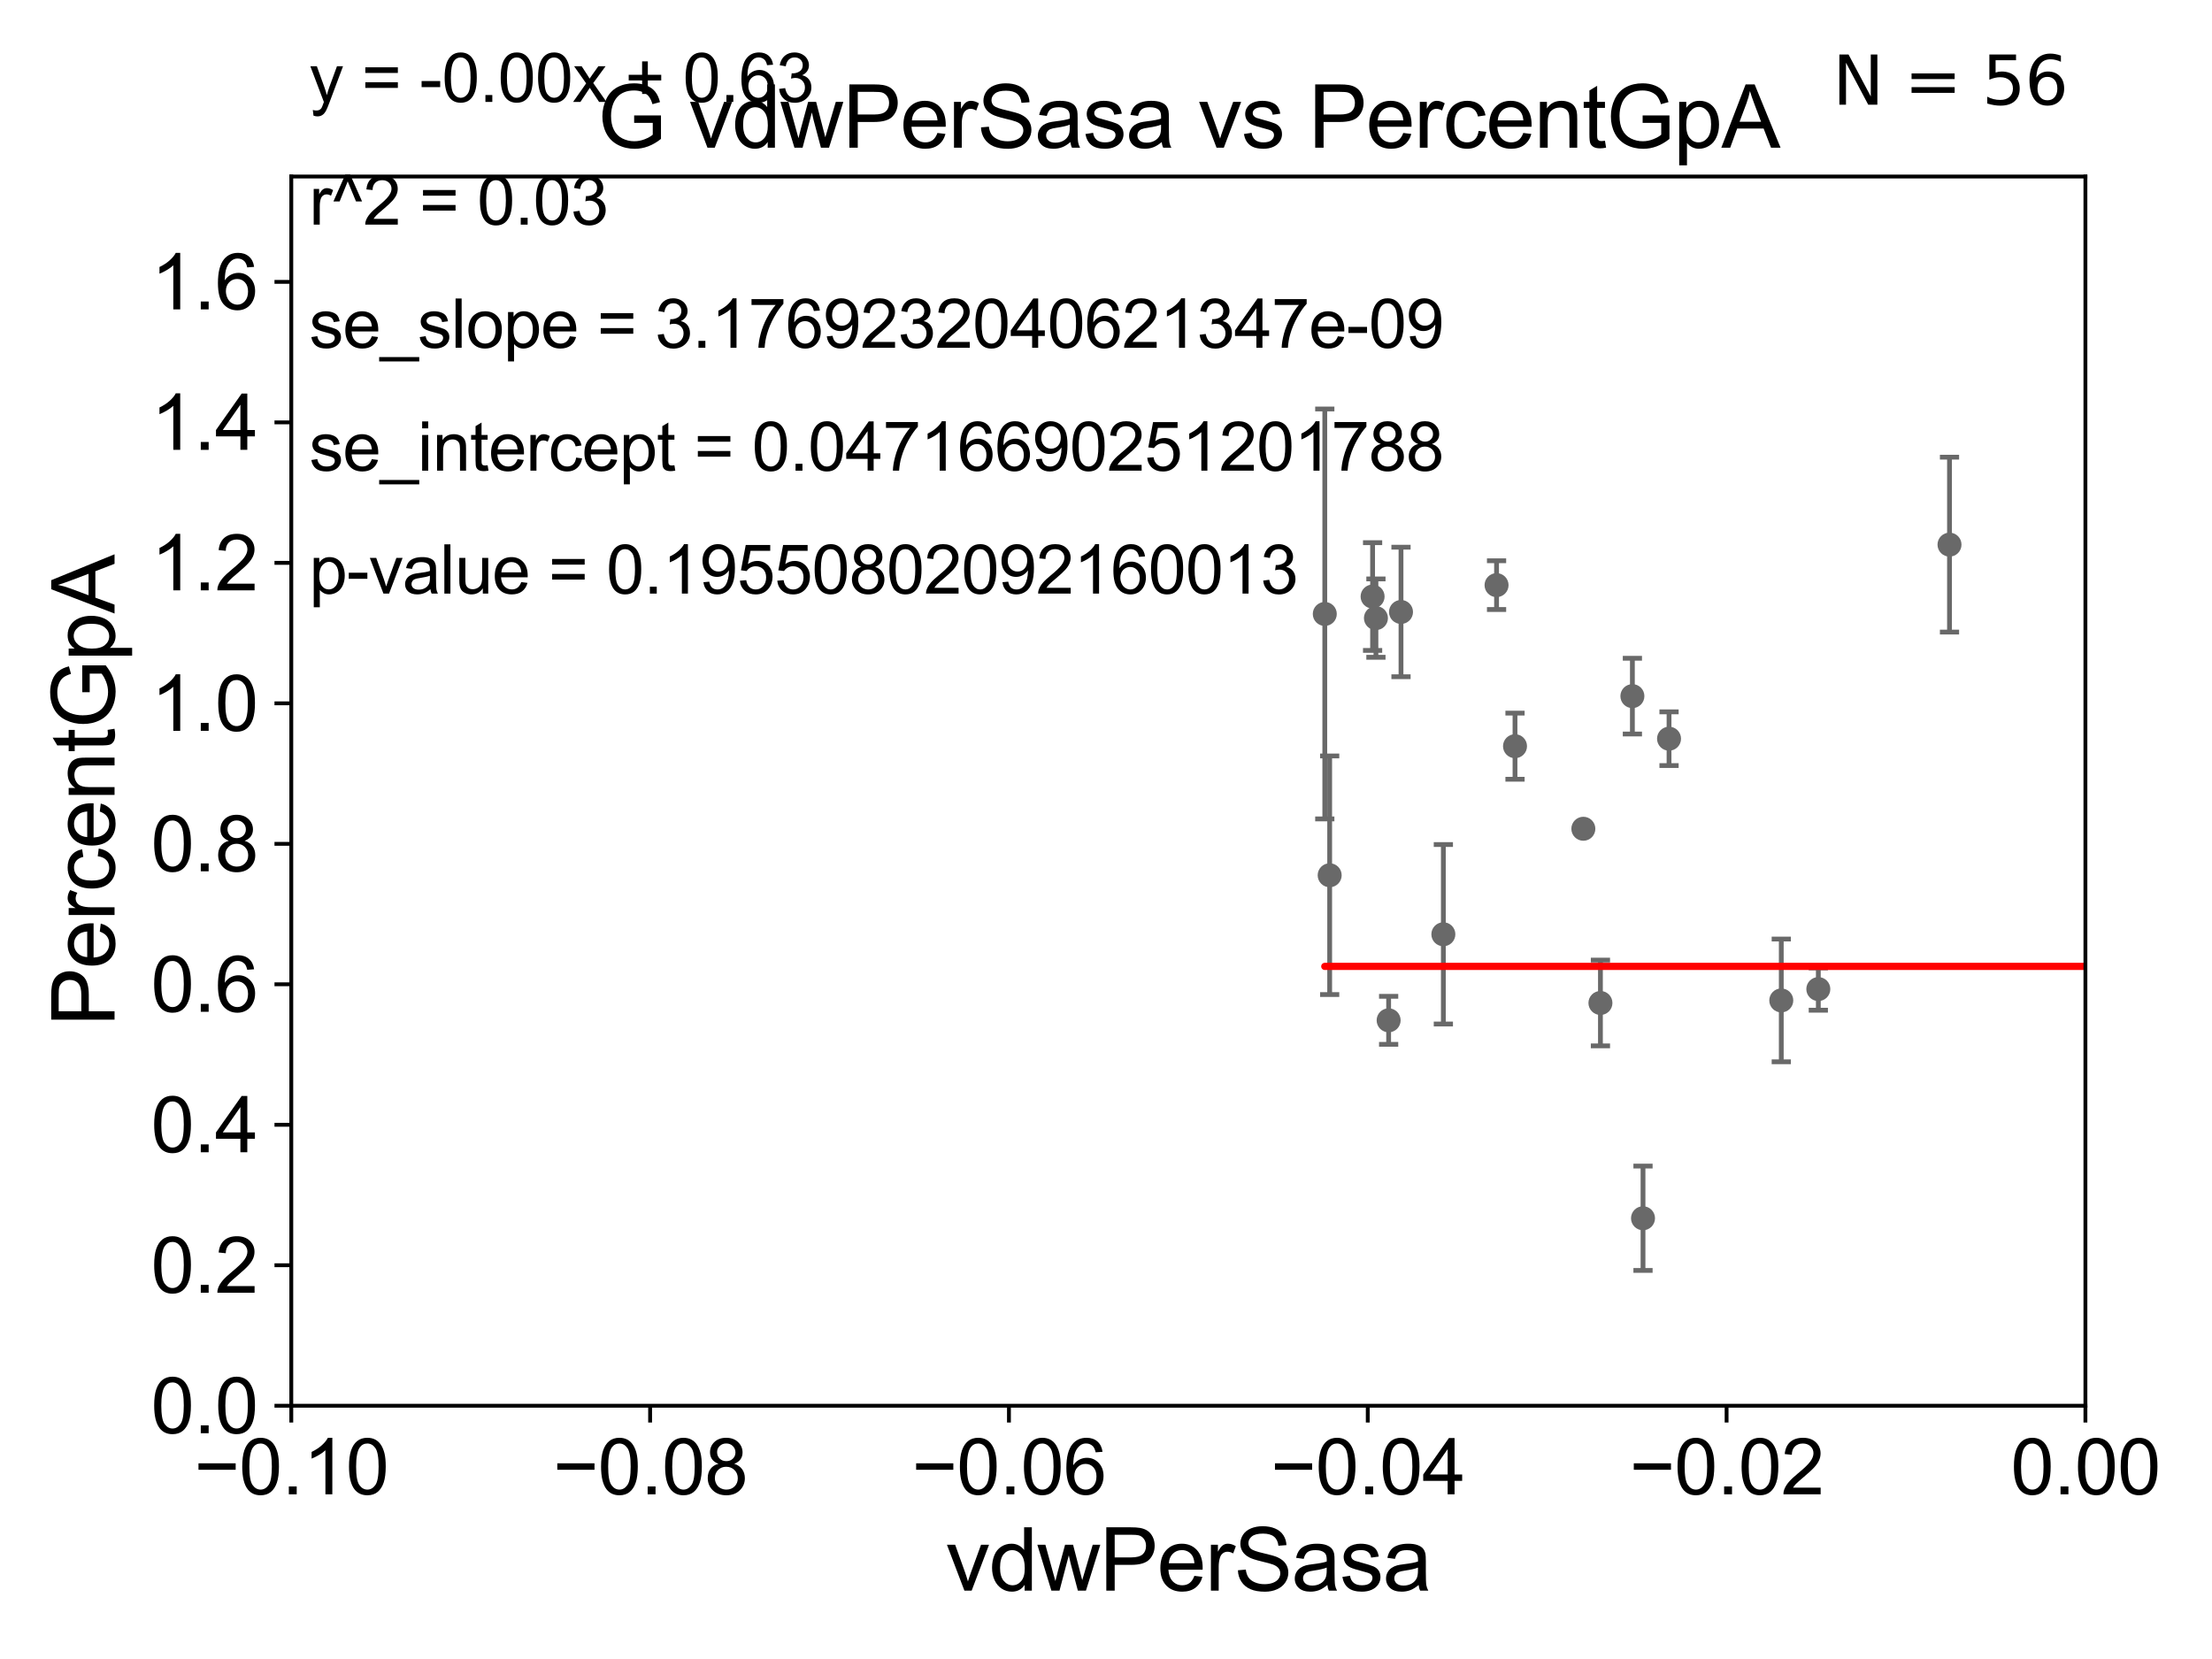 <?xml version="1.0" encoding="utf-8" standalone="no"?>
<!DOCTYPE svg PUBLIC "-//W3C//DTD SVG 1.1//EN"
  "http://www.w3.org/Graphics/SVG/1.1/DTD/svg11.dtd">
<svg xmlns:xlink="http://www.w3.org/1999/xlink" width="460.8pt" height="345.6pt" viewBox="0 0 460.8 345.6" xmlns="http://www.w3.org/2000/svg" version="1.1">
 <defs>
  <style type="text/css">*{stroke-linejoin: round; stroke-linecap: butt}</style>
 </defs>
 <g id="figure_1">
  <g id="patch_1">
   <path d="M 0 345.6 
L 460.8 345.6 
L 460.8 0 
L 0 0 
z
" style="fill: #ffffff"/>
  </g>
  <g id="axes_1">
   <g id="patch_2">
    <path d="M 60.68 292.84 
L 434.43 292.84 
L 434.43 36.775 
L 60.68 36.775 
z
" style="fill: #ffffff"/>
   </g>
   <g id="PathCollection_1">
    <defs>
     <path id="m84ab6a1feb" d="M 0 1.118 
C 0.297 1.118 0.581 1 0.791 0.791 
C 1 0.581 1.118 0.297 1.118 0 
C 1.118 -0.297 1 -0.581 0.791 -0.791 
C 0.581 -1 0.297 -1.118 0 -1.118 
C -0.297 -1.118 -0.581 -1 -0.791 -0.791 
C -1 -0.581 -1.118 -0.297 -1.118 0 
C -1.118 0.297 -1 0.581 -0.791 0.791 
C -0.581 1 -0.297 1.118 0 1.118 
z
" style="stroke: #696969"/>
    </defs>
    <g clip-path="url(#pbdd47f6620)">
     <use xlink:href="#m84ab6a1feb" x="2450.241" y="160.814" style="fill: #696969; stroke: #696969"/>
     <use xlink:href="#m84ab6a1feb" x="554.219" y="258.495" style="fill: #696969; stroke: #696969"/>
     <use xlink:href="#m84ab6a1feb" x="502.962" y="223.65" style="fill: #696969; stroke: #696969"/>
     <use xlink:href="#m84ab6a1feb" x="821.899" y="246.482" style="fill: #696969; stroke: #696969"/>
     <use xlink:href="#m84ab6a1feb" x="623.373" y="264.219" style="fill: #696969; stroke: #696969"/>
     <use xlink:href="#m84ab6a1feb" x="6394.505" y="255.418" style="fill: #696969; stroke: #696969"/>
     <use xlink:href="#m84ab6a1feb" x="333.4" y="208.938" style="fill: #696969; stroke: #696969"/>
     <use xlink:href="#m84ab6a1feb" x="2381.705" y="267.466" style="fill: #696969; stroke: #696969"/>
     <use xlink:href="#m84ab6a1feb" x="5973.367" y="258.335" style="fill: #696969; stroke: #696969"/>
     <use xlink:href="#m84ab6a1feb" x="33178.6" y="258.12" style="fill: #696969; stroke: #696969"/>
     <use xlink:href="#m84ab6a1feb" x="33178.6" y="164.146" style="fill: #696969; stroke: #696969"/>
     <use xlink:href="#m84ab6a1feb" x="315.605" y="155.446" style="fill: #696969; stroke: #696969"/>
     <use xlink:href="#m84ab6a1feb" x="639.474" y="270.034" style="fill: #696969; stroke: #696969"/>
     <use xlink:href="#m84ab6a1feb" x="458.239" y="238.43" style="fill: #696969; stroke: #696969"/>
     <use xlink:href="#m84ab6a1feb" x="8390.07" y="264.146" style="fill: #696969; stroke: #696969"/>
     <use xlink:href="#m84ab6a1feb" x="33178.6" y="264.144" style="fill: #696969; stroke: #696969"/>
     <use xlink:href="#m84ab6a1feb" x="33178.6" y="165.992" style="fill: #696969; stroke: #696969"/>
     <use xlink:href="#m84ab6a1feb" x="542.85" y="163.969" style="fill: #696969; stroke: #696969"/>
     <use xlink:href="#m84ab6a1feb" x="342.269" y="253.784" style="fill: #696969; stroke: #696969"/>
     <use xlink:href="#m84ab6a1feb" x="972.966" y="271.795" style="fill: #696969; stroke: #696969"/>
     <use xlink:href="#m84ab6a1feb" x="33178.6" y="271.646" style="fill: #696969; stroke: #696969"/>
     <use xlink:href="#m84ab6a1feb" x="33178.6" y="250.623" style="fill: #696969; stroke: #696969"/>
     <use xlink:href="#m84ab6a1feb" x="1037.906" y="250.581" style="fill: #696969; stroke: #696969"/>
     <use xlink:href="#m84ab6a1feb" x="859.873" y="239.809" style="fill: #696969; stroke: #696969"/>
     <use xlink:href="#m84ab6a1feb" x="33178.6" y="239.809" style="fill: #696969; stroke: #696969"/>
     <use xlink:href="#m84ab6a1feb" x="33178.6" y="206.043" style="fill: #696969; stroke: #696969"/>
     <use xlink:href="#m84ab6a1feb" x="378.79" y="206.043" style="fill: #696969; stroke: #696969"/>
     <use xlink:href="#m84ab6a1feb" x="593.717" y="191.082" style="fill: #696969; stroke: #696969"/>
     <use xlink:href="#m84ab6a1feb" x="286.632" y="128.76" style="fill: #696969; stroke: #696969"/>
     <use xlink:href="#m84ab6a1feb" x="18799.736" y="180.884" style="fill: #696969; stroke: #696969"/>
     <use xlink:href="#m84ab6a1feb" x="1493.476" y="143.356" style="fill: #696969; stroke: #696969"/>
     <use xlink:href="#m84ab6a1feb" x="406.117" y="113.457" style="fill: #696969; stroke: #696969"/>
     <use xlink:href="#m84ab6a1feb" x="488.113" y="150.001" style="fill: #696969; stroke: #696969"/>
     <use xlink:href="#m84ab6a1feb" x="33178.6" y="150.025" style="fill: #696969; stroke: #696969"/>
     <use xlink:href="#m84ab6a1feb" x="33178.6" y="170.965" style="fill: #696969; stroke: #696969"/>
     <use xlink:href="#m84ab6a1feb" x="914.784" y="170.955" style="fill: #696969; stroke: #696969"/>
     <use xlink:href="#m84ab6a1feb" x="371.073" y="208.407" style="fill: #696969; stroke: #696969"/>
     <use xlink:href="#m84ab6a1feb" x="276.994" y="182.332" style="fill: #696969; stroke: #696969"/>
     <use xlink:href="#m84ab6a1feb" x="340.057" y="145.017" style="fill: #696969; stroke: #696969"/>
     <use xlink:href="#m84ab6a1feb" x="21879.995" y="170.644" style="fill: #696969; stroke: #696969"/>
     <use xlink:href="#m84ab6a1feb" x="289.279" y="212.55" style="fill: #696969; stroke: #696969"/>
     <use xlink:href="#m84ab6a1feb" x="3380.517" y="132.439" style="fill: #696969; stroke: #696969"/>
     <use xlink:href="#m84ab6a1feb" x="1999.325" y="151.474" style="fill: #696969; stroke: #696969"/>
     <use xlink:href="#m84ab6a1feb" x="291.855" y="127.485" style="fill: #696969; stroke: #696969"/>
     <use xlink:href="#m84ab6a1feb" x="329.841" y="172.647" style="fill: #696969; stroke: #696969"/>
     <use xlink:href="#m84ab6a1feb" x="311.76" y="121.894" style="fill: #696969; stroke: #696969"/>
     <use xlink:href="#m84ab6a1feb" x="33178.6" y="132.554" style="fill: #696969; stroke: #696969"/>
     <use xlink:href="#m84ab6a1feb" x="33178.6" y="166.21" style="fill: #696969; stroke: #696969"/>
     <use xlink:href="#m84ab6a1feb" x="9557.26" y="166.416" style="fill: #696969; stroke: #696969"/>
     <use xlink:href="#m84ab6a1feb" x="347.691" y="153.884" style="fill: #696969; stroke: #696969"/>
     <use xlink:href="#m84ab6a1feb" x="285.937" y="124.27" style="fill: #696969; stroke: #696969"/>
     <use xlink:href="#m84ab6a1feb" x="275.978" y="127.898" style="fill: #696969; stroke: #696969"/>
     <use xlink:href="#m84ab6a1feb" x="460.705" y="133.988" style="fill: #696969; stroke: #696969"/>
     <use xlink:href="#m84ab6a1feb" x="300.678" y="194.625" style="fill: #696969; stroke: #696969"/>
     <use xlink:href="#m84ab6a1feb" x="9239.172" y="188.992" style="fill: #696969; stroke: #696969"/>
     <use xlink:href="#m84ab6a1feb" x="2559.594" y="243.637" style="fill: #696969; stroke: #696969"/>
     <use xlink:href="#m84ab6a1feb" x="701.884" y="177.251" style="fill: #696969; stroke: #696969"/>
     <use xlink:href="#m84ab6a1feb" x="33178.6" y="188.912" style="fill: #696969; stroke: #696969"/>
     <use xlink:href="#m84ab6a1feb" x="33178.6" y="249.848" style="fill: #696969; stroke: #696969"/>
     <use xlink:href="#m84ab6a1feb" x="11778.153" y="248.006" style="fill: #696969; stroke: #696969"/>
    </g>
   </g>
   <g id="matplotlib.axis_1">
    <g id="xtick_1">
     <g id="line2d_1">
      <defs>
       <path id="m67e0fc3e43" d="M 0 0 
L 0 3.5 
" style="stroke: #000000; stroke-width: 0.8"/>
      </defs>
      <g>
       <use xlink:href="#m67e0fc3e43" x="60.68" y="292.84" style="stroke: #000000; stroke-width: 0.8"/>
      </g>
     </g>
     <g id="text_1">
      <!-- −0.10 -->
      <g transform="translate(40.439 311.293)scale(0.16 -0.16)">
       <defs>
        <path id="ArialMT-2212" d="M 3381 1997 
L 356 1997 
L 356 2522 
L 3381 2522 
L 3381 1997 
z
" transform="scale(0.016)"/>
        <path id="ArialMT-30" d="M 266 2259 
Q 266 3072 433 3567 
Q 600 4063 929 4331 
Q 1259 4600 1759 4600 
Q 2128 4600 2406 4451 
Q 2684 4303 2865 4023 
Q 3047 3744 3150 3342 
Q 3253 2941 3253 2259 
Q 3253 1453 3087 958 
Q 2922 463 2592 192 
Q 2263 -78 1759 -78 
Q 1097 -78 719 397 
Q 266 969 266 2259 
z
M 844 2259 
Q 844 1131 1108 757 
Q 1372 384 1759 384 
Q 2147 384 2411 759 
Q 2675 1134 2675 2259 
Q 2675 3391 2411 3762 
Q 2147 4134 1753 4134 
Q 1366 4134 1134 3806 
Q 844 3388 844 2259 
z
" transform="scale(0.016)"/>
        <path id="ArialMT-2e" d="M 581 0 
L 581 641 
L 1222 641 
L 1222 0 
L 581 0 
z
" transform="scale(0.016)"/>
        <path id="ArialMT-31" d="M 2384 0 
L 1822 0 
L 1822 3584 
Q 1619 3391 1289 3197 
Q 959 3003 697 2906 
L 697 3450 
Q 1169 3672 1522 3987 
Q 1875 4303 2022 4600 
L 2384 4600 
L 2384 0 
z
" transform="scale(0.016)"/>
       </defs>
       <use xlink:href="#ArialMT-2212"/>
       <use xlink:href="#ArialMT-30" x="58.398"/>
       <use xlink:href="#ArialMT-2e" x="114.014"/>
       <use xlink:href="#ArialMT-31" x="141.797"/>
       <use xlink:href="#ArialMT-30" x="197.412"/>
      </g>
     </g>
    </g>
    <g id="xtick_2">
     <g id="line2d_2">
      <g>
       <use xlink:href="#m67e0fc3e43" x="135.43" y="292.84" style="stroke: #000000; stroke-width: 0.8"/>
      </g>
     </g>
     <g id="text_2">
      <!-- −0.08 -->
      <g transform="translate(115.189 311.293)scale(0.16 -0.16)">
       <defs>
        <path id="ArialMT-38" d="M 1131 2484 
Q 781 2613 612 2850 
Q 444 3088 444 3419 
Q 444 3919 803 4259 
Q 1163 4600 1759 4600 
Q 2359 4600 2725 4251 
Q 3091 3903 3091 3403 
Q 3091 3084 2923 2848 
Q 2756 2613 2416 2484 
Q 2838 2347 3058 2040 
Q 3278 1734 3278 1309 
Q 3278 722 2862 322 
Q 2447 -78 1769 -78 
Q 1091 -78 675 323 
Q 259 725 259 1325 
Q 259 1772 486 2073 
Q 713 2375 1131 2484 
z
M 1019 3438 
Q 1019 3113 1228 2906 
Q 1438 2700 1772 2700 
Q 2097 2700 2305 2904 
Q 2513 3109 2513 3406 
Q 2513 3716 2298 3927 
Q 2084 4138 1766 4138 
Q 1444 4138 1231 3931 
Q 1019 3725 1019 3438 
z
M 838 1322 
Q 838 1081 952 856 
Q 1066 631 1291 507 
Q 1516 384 1775 384 
Q 2178 384 2440 643 
Q 2703 903 2703 1303 
Q 2703 1709 2433 1975 
Q 2163 2241 1756 2241 
Q 1359 2241 1098 1978 
Q 838 1716 838 1322 
z
" transform="scale(0.016)"/>
       </defs>
       <use xlink:href="#ArialMT-2212"/>
       <use xlink:href="#ArialMT-30" x="58.398"/>
       <use xlink:href="#ArialMT-2e" x="114.014"/>
       <use xlink:href="#ArialMT-30" x="141.797"/>
       <use xlink:href="#ArialMT-38" x="197.412"/>
      </g>
     </g>
    </g>
    <g id="xtick_3">
     <g id="line2d_3">
      <g>
       <use xlink:href="#m67e0fc3e43" x="210.18" y="292.84" style="stroke: #000000; stroke-width: 0.8"/>
      </g>
     </g>
     <g id="text_3">
      <!-- −0.06 -->
      <g transform="translate(189.939 311.293)scale(0.16 -0.16)">
       <defs>
        <path id="ArialMT-36" d="M 3184 3459 
L 2625 3416 
Q 2550 3747 2413 3897 
Q 2184 4138 1850 4138 
Q 1581 4138 1378 3988 
Q 1113 3794 959 3422 
Q 806 3050 800 2363 
Q 1003 2672 1297 2822 
Q 1591 2972 1913 2972 
Q 2475 2972 2870 2558 
Q 3266 2144 3266 1488 
Q 3266 1056 3080 686 
Q 2894 316 2569 119 
Q 2244 -78 1831 -78 
Q 1128 -78 684 439 
Q 241 956 241 2144 
Q 241 3472 731 4075 
Q 1159 4600 1884 4600 
Q 2425 4600 2770 4297 
Q 3116 3994 3184 3459 
z
M 888 1484 
Q 888 1194 1011 928 
Q 1134 663 1356 523 
Q 1578 384 1822 384 
Q 2178 384 2434 671 
Q 2691 959 2691 1453 
Q 2691 1928 2437 2201 
Q 2184 2475 1800 2475 
Q 1419 2475 1153 2201 
Q 888 1928 888 1484 
z
" transform="scale(0.016)"/>
       </defs>
       <use xlink:href="#ArialMT-2212"/>
       <use xlink:href="#ArialMT-30" x="58.398"/>
       <use xlink:href="#ArialMT-2e" x="114.014"/>
       <use xlink:href="#ArialMT-30" x="141.797"/>
       <use xlink:href="#ArialMT-36" x="197.412"/>
      </g>
     </g>
    </g>
    <g id="xtick_4">
     <g id="line2d_4">
      <g>
       <use xlink:href="#m67e0fc3e43" x="284.93" y="292.84" style="stroke: #000000; stroke-width: 0.8"/>
      </g>
     </g>
     <g id="text_4">
      <!-- −0.04 -->
      <g transform="translate(264.689 311.293)scale(0.16 -0.16)">
       <defs>
        <path id="ArialMT-34" d="M 2069 0 
L 2069 1097 
L 81 1097 
L 81 1613 
L 2172 4581 
L 2631 4581 
L 2631 1613 
L 3250 1613 
L 3250 1097 
L 2631 1097 
L 2631 0 
L 2069 0 
z
M 2069 1613 
L 2069 3678 
L 634 1613 
L 2069 1613 
z
" transform="scale(0.016)"/>
       </defs>
       <use xlink:href="#ArialMT-2212"/>
       <use xlink:href="#ArialMT-30" x="58.398"/>
       <use xlink:href="#ArialMT-2e" x="114.014"/>
       <use xlink:href="#ArialMT-30" x="141.797"/>
       <use xlink:href="#ArialMT-34" x="197.412"/>
      </g>
     </g>
    </g>
    <g id="xtick_5">
     <g id="line2d_5">
      <g>
       <use xlink:href="#m67e0fc3e43" x="359.68" y="292.84" style="stroke: #000000; stroke-width: 0.8"/>
      </g>
     </g>
     <g id="text_5">
      <!-- −0.02 -->
      <g transform="translate(339.439 311.293)scale(0.16 -0.16)">
       <defs>
        <path id="ArialMT-32" d="M 3222 541 
L 3222 0 
L 194 0 
Q 188 203 259 391 
Q 375 700 629 1000 
Q 884 1300 1366 1694 
Q 2113 2306 2375 2664 
Q 2638 3022 2638 3341 
Q 2638 3675 2398 3904 
Q 2159 4134 1775 4134 
Q 1369 4134 1125 3890 
Q 881 3647 878 3216 
L 300 3275 
Q 359 3922 746 4261 
Q 1134 4600 1788 4600 
Q 2447 4600 2831 4234 
Q 3216 3869 3216 3328 
Q 3216 3053 3103 2787 
Q 2991 2522 2730 2228 
Q 2469 1934 1863 1422 
Q 1356 997 1212 845 
Q 1069 694 975 541 
L 3222 541 
z
" transform="scale(0.016)"/>
       </defs>
       <use xlink:href="#ArialMT-2212"/>
       <use xlink:href="#ArialMT-30" x="58.398"/>
       <use xlink:href="#ArialMT-2e" x="114.014"/>
       <use xlink:href="#ArialMT-30" x="141.797"/>
       <use xlink:href="#ArialMT-32" x="197.412"/>
      </g>
     </g>
    </g>
    <g id="xtick_6">
     <g id="line2d_6">
      <g>
       <use xlink:href="#m67e0fc3e43" x="434.43" y="292.84" style="stroke: #000000; stroke-width: 0.8"/>
      </g>
     </g>
     <g id="text_6">
      <!-- 0.00 -->
      <g transform="translate(418.861 311.293)scale(0.16 -0.16)">
       <use xlink:href="#ArialMT-30"/>
       <use xlink:href="#ArialMT-2e" x="55.615"/>
       <use xlink:href="#ArialMT-30" x="83.398"/>
       <use xlink:href="#ArialMT-30" x="139.014"/>
      </g>
     </g>
    </g>
    <g id="text_7">
     <!-- vdwPerSasa -->
     <g transform="translate(197.033 331.357)scale(0.18 -0.18)">
      <defs>
       <path id="ArialMT-76" d="M 1344 0 
L 81 3319 
L 675 3319 
L 1388 1331 
Q 1503 1009 1600 663 
Q 1675 925 1809 1294 
L 2547 3319 
L 3125 3319 
L 1869 0 
L 1344 0 
z
" transform="scale(0.016)"/>
       <path id="ArialMT-64" d="M 2575 0 
L 2575 419 
Q 2259 -75 1647 -75 
Q 1250 -75 917 144 
Q 584 363 401 755 
Q 219 1147 219 1656 
Q 219 2153 384 2558 
Q 550 2963 881 3178 
Q 1213 3394 1622 3394 
Q 1922 3394 2156 3267 
Q 2391 3141 2538 2938 
L 2538 4581 
L 3097 4581 
L 3097 0 
L 2575 0 
z
M 797 1656 
Q 797 1019 1065 703 
Q 1334 388 1700 388 
Q 2069 388 2326 689 
Q 2584 991 2584 1609 
Q 2584 2291 2321 2609 
Q 2059 2928 1675 2928 
Q 1300 2928 1048 2622 
Q 797 2316 797 1656 
z
" transform="scale(0.016)"/>
       <path id="ArialMT-77" d="M 1034 0 
L 19 3319 
L 600 3319 
L 1128 1403 
L 1325 691 
Q 1338 744 1497 1375 
L 2025 3319 
L 2603 3319 
L 3100 1394 
L 3266 759 
L 3456 1400 
L 4025 3319 
L 4572 3319 
L 3534 0 
L 2950 0 
L 2422 1988 
L 2294 2553 
L 1622 0 
L 1034 0 
z
" transform="scale(0.016)"/>
       <path id="ArialMT-50" d="M 494 0 
L 494 4581 
L 2222 4581 
Q 2678 4581 2919 4538 
Q 3256 4481 3484 4323 
Q 3713 4166 3852 3881 
Q 3991 3597 3991 3256 
Q 3991 2672 3619 2267 
Q 3247 1863 2275 1863 
L 1100 1863 
L 1100 0 
L 494 0 
z
M 1100 2403 
L 2284 2403 
Q 2872 2403 3119 2622 
Q 3366 2841 3366 3238 
Q 3366 3525 3220 3729 
Q 3075 3934 2838 4000 
Q 2684 4041 2272 4041 
L 1100 4041 
L 1100 2403 
z
" transform="scale(0.016)"/>
       <path id="ArialMT-65" d="M 2694 1069 
L 3275 997 
Q 3138 488 2766 206 
Q 2394 -75 1816 -75 
Q 1088 -75 661 373 
Q 234 822 234 1631 
Q 234 2469 665 2931 
Q 1097 3394 1784 3394 
Q 2450 3394 2872 2941 
Q 3294 2488 3294 1666 
Q 3294 1616 3291 1516 
L 816 1516 
Q 847 969 1125 678 
Q 1403 388 1819 388 
Q 2128 388 2347 550 
Q 2566 713 2694 1069 
z
M 847 1978 
L 2700 1978 
Q 2663 2397 2488 2606 
Q 2219 2931 1791 2931 
Q 1403 2931 1139 2672 
Q 875 2413 847 1978 
z
" transform="scale(0.016)"/>
       <path id="ArialMT-72" d="M 416 0 
L 416 3319 
L 922 3319 
L 922 2816 
Q 1116 3169 1280 3281 
Q 1444 3394 1641 3394 
Q 1925 3394 2219 3213 
L 2025 2691 
Q 1819 2813 1613 2813 
Q 1428 2813 1281 2702 
Q 1134 2591 1072 2394 
Q 978 2094 978 1738 
L 978 0 
L 416 0 
z
" transform="scale(0.016)"/>
       <path id="ArialMT-53" d="M 288 1472 
L 859 1522 
Q 900 1178 1048 958 
Q 1197 738 1509 602 
Q 1822 466 2213 466 
Q 2559 466 2825 569 
Q 3091 672 3220 851 
Q 3350 1031 3350 1244 
Q 3350 1459 3225 1620 
Q 3100 1781 2813 1891 
Q 2628 1963 1997 2114 
Q 1366 2266 1113 2400 
Q 784 2572 623 2826 
Q 463 3081 463 3397 
Q 463 3744 659 4045 
Q 856 4347 1234 4503 
Q 1613 4659 2075 4659 
Q 2584 4659 2973 4495 
Q 3363 4331 3572 4012 
Q 3781 3694 3797 3291 
L 3216 3247 
Q 3169 3681 2898 3903 
Q 2628 4125 2100 4125 
Q 1550 4125 1298 3923 
Q 1047 3722 1047 3438 
Q 1047 3191 1225 3031 
Q 1400 2872 2139 2705 
Q 2878 2538 3153 2413 
Q 3553 2228 3743 1945 
Q 3934 1663 3934 1294 
Q 3934 928 3725 604 
Q 3516 281 3123 101 
Q 2731 -78 2241 -78 
Q 1619 -78 1198 103 
Q 778 284 539 648 
Q 300 1013 288 1472 
z
" transform="scale(0.016)"/>
       <path id="ArialMT-61" d="M 2588 409 
Q 2275 144 1986 34 
Q 1697 -75 1366 -75 
Q 819 -75 525 192 
Q 231 459 231 875 
Q 231 1119 342 1320 
Q 453 1522 633 1644 
Q 813 1766 1038 1828 
Q 1203 1872 1538 1913 
Q 2219 1994 2541 2106 
Q 2544 2222 2544 2253 
Q 2544 2597 2384 2738 
Q 2169 2928 1744 2928 
Q 1347 2928 1158 2789 
Q 969 2650 878 2297 
L 328 2372 
Q 403 2725 575 2942 
Q 747 3159 1072 3276 
Q 1397 3394 1825 3394 
Q 2250 3394 2515 3294 
Q 2781 3194 2906 3042 
Q 3031 2891 3081 2659 
Q 3109 2516 3109 2141 
L 3109 1391 
Q 3109 606 3145 398 
Q 3181 191 3288 0 
L 2700 0 
Q 2613 175 2588 409 
z
M 2541 1666 
Q 2234 1541 1622 1453 
Q 1275 1403 1131 1340 
Q 988 1278 909 1158 
Q 831 1038 831 891 
Q 831 666 1001 516 
Q 1172 366 1500 366 
Q 1825 366 2078 508 
Q 2331 650 2450 897 
Q 2541 1088 2541 1459 
L 2541 1666 
z
" transform="scale(0.016)"/>
       <path id="ArialMT-73" d="M 197 991 
L 753 1078 
Q 800 744 1014 566 
Q 1228 388 1613 388 
Q 2000 388 2187 545 
Q 2375 703 2375 916 
Q 2375 1106 2209 1216 
Q 2094 1291 1634 1406 
Q 1016 1563 777 1677 
Q 538 1791 414 1992 
Q 291 2194 291 2438 
Q 291 2659 392 2848 
Q 494 3038 669 3163 
Q 800 3259 1026 3326 
Q 1253 3394 1513 3394 
Q 1903 3394 2198 3281 
Q 2494 3169 2634 2976 
Q 2775 2784 2828 2463 
L 2278 2388 
Q 2241 2644 2061 2787 
Q 1881 2931 1553 2931 
Q 1166 2931 1000 2803 
Q 834 2675 834 2503 
Q 834 2394 903 2306 
Q 972 2216 1119 2156 
Q 1203 2125 1616 2013 
Q 2213 1853 2448 1751 
Q 2684 1650 2818 1456 
Q 2953 1263 2953 975 
Q 2953 694 2789 445 
Q 2625 197 2315 61 
Q 2006 -75 1616 -75 
Q 969 -75 630 194 
Q 291 463 197 991 
z
" transform="scale(0.016)"/>
      </defs>
      <use xlink:href="#ArialMT-76"/>
      <use xlink:href="#ArialMT-64" x="50"/>
      <use xlink:href="#ArialMT-77" x="105.615"/>
      <use xlink:href="#ArialMT-50" x="177.832"/>
      <use xlink:href="#ArialMT-65" x="244.531"/>
      <use xlink:href="#ArialMT-72" x="300.146"/>
      <use xlink:href="#ArialMT-53" x="333.447"/>
      <use xlink:href="#ArialMT-61" x="400.146"/>
      <use xlink:href="#ArialMT-73" x="455.762"/>
      <use xlink:href="#ArialMT-61" x="505.762"/>
     </g>
    </g>
   </g>
   <g id="matplotlib.axis_2">
    <g id="ytick_1">
     <g id="line2d_7">
      <defs>
       <path id="m0b3a59d40f" d="M 0 0 
L -3.5 0 
" style="stroke: #000000; stroke-width: 0.8"/>
      </defs>
      <g>
       <use xlink:href="#m0b3a59d40f" x="60.68" y="292.84" style="stroke: #000000; stroke-width: 0.8"/>
      </g>
     </g>
     <g id="text_8">
      <!-- 0.0 -->
      <g transform="translate(31.44 298.566)scale(0.16 -0.16)">
       <use xlink:href="#ArialMT-30"/>
       <use xlink:href="#ArialMT-2e" x="55.615"/>
       <use xlink:href="#ArialMT-30" x="83.398"/>
      </g>
     </g>
    </g>
    <g id="ytick_2">
     <g id="line2d_8">
      <g>
       <use xlink:href="#m0b3a59d40f" x="60.68" y="263.575" style="stroke: #000000; stroke-width: 0.8"/>
      </g>
     </g>
     <g id="text_9">
      <!-- 0.2 -->
      <g transform="translate(31.44 269.302)scale(0.16 -0.16)">
       <use xlink:href="#ArialMT-30"/>
       <use xlink:href="#ArialMT-2e" x="55.615"/>
       <use xlink:href="#ArialMT-32" x="83.398"/>
      </g>
     </g>
    </g>
    <g id="ytick_3">
     <g id="line2d_9">
      <g>
       <use xlink:href="#m0b3a59d40f" x="60.68" y="234.311" style="stroke: #000000; stroke-width: 0.8"/>
      </g>
     </g>
     <g id="text_10">
      <!-- 0.4 -->
      <g transform="translate(31.44 240.037)scale(0.16 -0.16)">
       <use xlink:href="#ArialMT-30"/>
       <use xlink:href="#ArialMT-2e" x="55.615"/>
       <use xlink:href="#ArialMT-34" x="83.398"/>
      </g>
     </g>
    </g>
    <g id="ytick_4">
     <g id="line2d_10">
      <g>
       <use xlink:href="#m0b3a59d40f" x="60.68" y="205.046" style="stroke: #000000; stroke-width: 0.8"/>
      </g>
     </g>
     <g id="text_11">
      <!-- 0.6 -->
      <g transform="translate(31.44 210.772)scale(0.16 -0.16)">
       <use xlink:href="#ArialMT-30"/>
       <use xlink:href="#ArialMT-2e" x="55.615"/>
       <use xlink:href="#ArialMT-36" x="83.398"/>
      </g>
     </g>
    </g>
    <g id="ytick_5">
     <g id="line2d_11">
      <g>
       <use xlink:href="#m0b3a59d40f" x="60.68" y="175.782" style="stroke: #000000; stroke-width: 0.8"/>
      </g>
     </g>
     <g id="text_12">
      <!-- 0.8 -->
      <g transform="translate(31.44 181.508)scale(0.16 -0.16)">
       <use xlink:href="#ArialMT-30"/>
       <use xlink:href="#ArialMT-2e" x="55.615"/>
       <use xlink:href="#ArialMT-38" x="83.398"/>
      </g>
     </g>
    </g>
    <g id="ytick_6">
     <g id="line2d_12">
      <g>
       <use xlink:href="#m0b3a59d40f" x="60.68" y="146.517" style="stroke: #000000; stroke-width: 0.8"/>
      </g>
     </g>
     <g id="text_13">
      <!-- 1.0 -->
      <g transform="translate(31.44 152.243)scale(0.16 -0.16)">
       <use xlink:href="#ArialMT-31"/>
       <use xlink:href="#ArialMT-2e" x="55.615"/>
       <use xlink:href="#ArialMT-30" x="83.398"/>
      </g>
     </g>
    </g>
    <g id="ytick_7">
     <g id="line2d_13">
      <g>
       <use xlink:href="#m0b3a59d40f" x="60.68" y="117.252" style="stroke: #000000; stroke-width: 0.8"/>
      </g>
     </g>
     <g id="text_14">
      <!-- 1.2 -->
      <g transform="translate(31.44 122.979)scale(0.16 -0.16)">
       <use xlink:href="#ArialMT-31"/>
       <use xlink:href="#ArialMT-2e" x="55.615"/>
       <use xlink:href="#ArialMT-32" x="83.398"/>
      </g>
     </g>
    </g>
    <g id="ytick_8">
     <g id="line2d_14">
      <g>
       <use xlink:href="#m0b3a59d40f" x="60.68" y="87.988" style="stroke: #000000; stroke-width: 0.8"/>
      </g>
     </g>
     <g id="text_15">
      <!-- 1.4 -->
      <g transform="translate(31.44 93.714)scale(0.16 -0.16)">
       <use xlink:href="#ArialMT-31"/>
       <use xlink:href="#ArialMT-2e" x="55.615"/>
       <use xlink:href="#ArialMT-34" x="83.398"/>
      </g>
     </g>
    </g>
    <g id="ytick_9">
     <g id="line2d_15">
      <g>
       <use xlink:href="#m0b3a59d40f" x="60.68" y="58.723" style="stroke: #000000; stroke-width: 0.8"/>
      </g>
     </g>
     <g id="text_16">
      <!-- 1.6 -->
      <g transform="translate(31.44 64.45)scale(0.16 -0.16)">
       <use xlink:href="#ArialMT-31"/>
       <use xlink:href="#ArialMT-2e" x="55.615"/>
       <use xlink:href="#ArialMT-36" x="83.398"/>
      </g>
     </g>
    </g>
    <g id="text_17">
     <!-- PercentGpA -->
     <g transform="translate(23.863 213.831)rotate(-90)scale(0.18 -0.18)">
      <defs>
       <path id="ArialMT-63" d="M 2588 1216 
L 3141 1144 
Q 3050 572 2676 248 
Q 2303 -75 1759 -75 
Q 1078 -75 664 370 
Q 250 816 250 1647 
Q 250 2184 428 2587 
Q 606 2991 970 3192 
Q 1334 3394 1763 3394 
Q 2303 3394 2647 3120 
Q 2991 2847 3088 2344 
L 2541 2259 
Q 2463 2594 2264 2762 
Q 2066 2931 1784 2931 
Q 1359 2931 1093 2626 
Q 828 2322 828 1663 
Q 828 994 1084 691 
Q 1341 388 1753 388 
Q 2084 388 2306 591 
Q 2528 794 2588 1216 
z
" transform="scale(0.016)"/>
       <path id="ArialMT-6e" d="M 422 0 
L 422 3319 
L 928 3319 
L 928 2847 
Q 1294 3394 1984 3394 
Q 2284 3394 2536 3286 
Q 2788 3178 2913 3003 
Q 3038 2828 3088 2588 
Q 3119 2431 3119 2041 
L 3119 0 
L 2556 0 
L 2556 2019 
Q 2556 2363 2490 2533 
Q 2425 2703 2258 2804 
Q 2091 2906 1866 2906 
Q 1506 2906 1245 2678 
Q 984 2450 984 1813 
L 984 0 
L 422 0 
z
" transform="scale(0.016)"/>
       <path id="ArialMT-74" d="M 1650 503 
L 1731 6 
Q 1494 -44 1306 -44 
Q 1000 -44 831 53 
Q 663 150 594 308 
Q 525 466 525 972 
L 525 2881 
L 113 2881 
L 113 3319 
L 525 3319 
L 525 4141 
L 1084 4478 
L 1084 3319 
L 1650 3319 
L 1650 2881 
L 1084 2881 
L 1084 941 
Q 1084 700 1114 631 
Q 1144 563 1211 522 
Q 1278 481 1403 481 
Q 1497 481 1650 503 
z
" transform="scale(0.016)"/>
       <path id="ArialMT-47" d="M 2638 1797 
L 2638 2334 
L 4578 2338 
L 4578 638 
Q 4131 281 3656 101 
Q 3181 -78 2681 -78 
Q 2006 -78 1454 211 
Q 903 500 622 1047 
Q 341 1594 341 2269 
Q 341 2938 620 3517 
Q 900 4097 1425 4378 
Q 1950 4659 2634 4659 
Q 3131 4659 3532 4498 
Q 3934 4338 4162 4050 
Q 4391 3763 4509 3300 
L 3963 3150 
Q 3859 3500 3706 3700 
Q 3553 3900 3268 4020 
Q 2984 4141 2638 4141 
Q 2222 4141 1919 4014 
Q 1616 3888 1430 3681 
Q 1244 3475 1141 3228 
Q 966 2803 966 2306 
Q 966 1694 1177 1281 
Q 1388 869 1791 669 
Q 2194 469 2647 469 
Q 3041 469 3416 620 
Q 3791 772 3984 944 
L 3984 1797 
L 2638 1797 
z
" transform="scale(0.016)"/>
       <path id="ArialMT-70" d="M 422 -1272 
L 422 3319 
L 934 3319 
L 934 2888 
Q 1116 3141 1344 3267 
Q 1572 3394 1897 3394 
Q 2322 3394 2647 3175 
Q 2972 2956 3137 2557 
Q 3303 2159 3303 1684 
Q 3303 1175 3120 767 
Q 2938 359 2589 142 
Q 2241 -75 1856 -75 
Q 1575 -75 1351 44 
Q 1128 163 984 344 
L 984 -1272 
L 422 -1272 
z
M 931 1641 
Q 931 1000 1190 694 
Q 1450 388 1819 388 
Q 2194 388 2461 705 
Q 2728 1022 2728 1688 
Q 2728 2322 2467 2637 
Q 2206 2953 1844 2953 
Q 1484 2953 1207 2617 
Q 931 2281 931 1641 
z
" transform="scale(0.016)"/>
       <path id="ArialMT-41" d="M -9 0 
L 1750 4581 
L 2403 4581 
L 4278 0 
L 3588 0 
L 3053 1388 
L 1138 1388 
L 634 0 
L -9 0 
z
M 1313 1881 
L 2866 1881 
L 2388 3150 
Q 2169 3728 2063 4100 
Q 1975 3659 1816 3225 
L 1313 1881 
z
" transform="scale(0.016)"/>
      </defs>
      <use xlink:href="#ArialMT-50"/>
      <use xlink:href="#ArialMT-65" x="66.699"/>
      <use xlink:href="#ArialMT-72" x="122.314"/>
      <use xlink:href="#ArialMT-63" x="155.615"/>
      <use xlink:href="#ArialMT-65" x="205.615"/>
      <use xlink:href="#ArialMT-6e" x="261.23"/>
      <use xlink:href="#ArialMT-74" x="316.846"/>
      <use xlink:href="#ArialMT-47" x="344.629"/>
      <use xlink:href="#ArialMT-70" x="422.412"/>
      <use xlink:href="#ArialMT-41" x="478.027"/>
     </g>
    </g>
   </g>
   <g id="LineCollection_1">
    <path clip-path="url(#pbdd47f6620)" style="fill: none; stroke: #696969"/>
    <path clip-path="url(#pbdd47f6620)" style="fill: none; stroke: #696969"/>
    <path clip-path="url(#pbdd47f6620)" style="fill: none; stroke: #696969"/>
    <path clip-path="url(#pbdd47f6620)" style="fill: none; stroke: #696969"/>
    <path clip-path="url(#pbdd47f6620)" style="fill: none; stroke: #696969"/>
    <path clip-path="url(#pbdd47f6620)" style="fill: none; stroke: #696969"/>
    <path d="M 333.4 217.872 
L 333.4 200.004 
" clip-path="url(#pbdd47f6620)" style="fill: none; stroke: #696969"/>
    <path clip-path="url(#pbdd47f6620)" style="fill: none; stroke: #696969"/>
    <path clip-path="url(#pbdd47f6620)" style="fill: none; stroke: #696969"/>
    <path clip-path="url(#pbdd47f6620)" style="fill: none; stroke: #696969"/>
    <path d="M 315.605 162.332 
L 315.605 148.56 
" clip-path="url(#pbdd47f6620)" style="fill: none; stroke: #696969"/>
    <path clip-path="url(#pbdd47f6620)" style="fill: none; stroke: #696969"/>
    <path d="M 458.239 246.215 
L 458.239 230.645 
" clip-path="url(#pbdd47f6620)" style="fill: none; stroke: #696969"/>
    <path clip-path="url(#pbdd47f6620)" style="fill: none; stroke: #696969"/>
    <path clip-path="url(#pbdd47f6620)" style="fill: none; stroke: #696969"/>
    <path clip-path="url(#pbdd47f6620)" style="fill: none; stroke: #696969"/>
    <path d="M 342.269 264.653 
L 342.269 242.914 
" clip-path="url(#pbdd47f6620)" style="fill: none; stroke: #696969"/>
    <path clip-path="url(#pbdd47f6620)" style="fill: none; stroke: #696969"/>
    <path clip-path="url(#pbdd47f6620)" style="fill: none; stroke: #696969"/>
    <path clip-path="url(#pbdd47f6620)" style="fill: none; stroke: #696969"/>
    <path clip-path="url(#pbdd47f6620)" style="fill: none; stroke: #696969"/>
    <path clip-path="url(#pbdd47f6620)" style="fill: none; stroke: #696969"/>
    <path clip-path="url(#pbdd47f6620)" style="fill: none; stroke: #696969"/>
    <path clip-path="url(#pbdd47f6620)" style="fill: none; stroke: #696969"/>
    <path clip-path="url(#pbdd47f6620)" style="fill: none; stroke: #696969"/>
    <path d="M 378.79 210.445 
L 378.79 201.642 
" clip-path="url(#pbdd47f6620)" style="fill: none; stroke: #696969"/>
    <path clip-path="url(#pbdd47f6620)" style="fill: none; stroke: #696969"/>
    <path d="M 286.632 136.924 
L 286.632 120.597 
" clip-path="url(#pbdd47f6620)" style="fill: none; stroke: #696969"/>
    <path clip-path="url(#pbdd47f6620)" style="fill: none; stroke: #696969"/>
    <path clip-path="url(#pbdd47f6620)" style="fill: none; stroke: #696969"/>
    <path d="M 406.117 131.674 
L 406.117 95.24 
" clip-path="url(#pbdd47f6620)" style="fill: none; stroke: #696969"/>
    <path clip-path="url(#pbdd47f6620)" style="fill: none; stroke: #696969"/>
    <path clip-path="url(#pbdd47f6620)" style="fill: none; stroke: #696969"/>
    <path clip-path="url(#pbdd47f6620)" style="fill: none; stroke: #696969"/>
    <path d="M 371.073 221.193 
L 371.073 195.622 
" clip-path="url(#pbdd47f6620)" style="fill: none; stroke: #696969"/>
    <path d="M 276.994 207.184 
L 276.994 157.479 
" clip-path="url(#pbdd47f6620)" style="fill: none; stroke: #696969"/>
    <path d="M 340.057 152.909 
L 340.057 137.124 
" clip-path="url(#pbdd47f6620)" style="fill: none; stroke: #696969"/>
    <path clip-path="url(#pbdd47f6620)" style="fill: none; stroke: #696969"/>
    <path d="M 289.279 217.551 
L 289.279 207.55 
" clip-path="url(#pbdd47f6620)" style="fill: none; stroke: #696969"/>
    <path clip-path="url(#pbdd47f6620)" style="fill: none; stroke: #696969"/>
    <path clip-path="url(#pbdd47f6620)" style="fill: none; stroke: #696969"/>
    <path d="M 291.855 140.978 
L 291.855 113.992 
" clip-path="url(#pbdd47f6620)" style="fill: none; stroke: #696969"/>
    <path d="M 329.841 173.156 
L 329.841 172.138 
" clip-path="url(#pbdd47f6620)" style="fill: none; stroke: #696969"/>
    <path d="M 311.76 126.971 
L 311.76 116.817 
" clip-path="url(#pbdd47f6620)" style="fill: none; stroke: #696969"/>
    <path clip-path="url(#pbdd47f6620)" style="fill: none; stroke: #696969"/>
    <path clip-path="url(#pbdd47f6620)" style="fill: none; stroke: #696969"/>
    <path d="M 347.691 159.478 
L 347.691 148.29 
" clip-path="url(#pbdd47f6620)" style="fill: none; stroke: #696969"/>
    <path d="M 285.937 135.492 
L 285.937 113.048 
" clip-path="url(#pbdd47f6620)" style="fill: none; stroke: #696969"/>
    <path d="M 275.978 170.595 
L 275.978 85.201 
" clip-path="url(#pbdd47f6620)" style="fill: none; stroke: #696969"/>
    <path d="M 460.705 137.624 
L 460.705 130.353 
" clip-path="url(#pbdd47f6620)" style="fill: none; stroke: #696969"/>
    <path d="M 300.678 213.318 
L 300.678 175.933 
" clip-path="url(#pbdd47f6620)" style="fill: none; stroke: #696969"/>
    <path clip-path="url(#pbdd47f6620)" style="fill: none; stroke: #696969"/>
    <path clip-path="url(#pbdd47f6620)" style="fill: none; stroke: #696969"/>
    <path clip-path="url(#pbdd47f6620)" style="fill: none; stroke: #696969"/>
    <path clip-path="url(#pbdd47f6620)" style="fill: none; stroke: #696969"/>
    <path clip-path="url(#pbdd47f6620)" style="fill: none; stroke: #696969"/>
   </g>
   <g id="line2d_16">
    <defs>
     <path id="mbe722cd923" d="M 2 0 
L -2 -0 
" style="stroke: #696969"/>
    </defs>
    <g clip-path="url(#pbdd47f6620)">
     <use xlink:href="#mbe722cd923" x="2450.241" y="194.248" style="fill: #696969; stroke: #696969"/>
     <use xlink:href="#mbe722cd923" x="554.219" y="266.629" style="fill: #696969; stroke: #696969"/>
     <use xlink:href="#mbe722cd923" x="502.962" y="238.066" style="fill: #696969; stroke: #696969"/>
     <use xlink:href="#mbe722cd923" x="821.899" y="250.215" style="fill: #696969; stroke: #696969"/>
     <use xlink:href="#mbe722cd923" x="623.373" y="271.889" style="fill: #696969; stroke: #696969"/>
     <use xlink:href="#mbe722cd923" x="6394.505" y="264.856" style="fill: #696969; stroke: #696969"/>
     <use xlink:href="#mbe722cd923" x="333.4" y="217.872" style="fill: #696969; stroke: #696969"/>
     <use xlink:href="#mbe722cd923" x="2381.705" y="279.568" style="fill: #696969; stroke: #696969"/>
     <use xlink:href="#mbe722cd923" x="5973.367" y="264.093" style="fill: #696969; stroke: #696969"/>
     <use xlink:href="#mbe722cd923" x="33178.6" y="263.709" style="fill: #696969; stroke: #696969"/>
     <use xlink:href="#mbe722cd923" x="33178.6" y="170.732" style="fill: #696969; stroke: #696969"/>
     <use xlink:href="#mbe722cd923" x="315.605" y="162.332" style="fill: #696969; stroke: #696969"/>
     <use xlink:href="#mbe722cd923" x="639.474" y="282.705" style="fill: #696969; stroke: #696969"/>
     <use xlink:href="#mbe722cd923" x="458.239" y="246.215" style="fill: #696969; stroke: #696969"/>
     <use xlink:href="#mbe722cd923" x="8390.07" y="268.803" style="fill: #696969; stroke: #696969"/>
     <use xlink:href="#mbe722cd923" x="33178.6" y="268.815" style="fill: #696969; stroke: #696969"/>
     <use xlink:href="#mbe722cd923" x="33178.6" y="175.823" style="fill: #696969; stroke: #696969"/>
     <use xlink:href="#mbe722cd923" x="542.85" y="173.889" style="fill: #696969; stroke: #696969"/>
     <use xlink:href="#mbe722cd923" x="342.269" y="264.653" style="fill: #696969; stroke: #696969"/>
     <use xlink:href="#mbe722cd923" x="972.966" y="278.056" style="fill: #696969; stroke: #696969"/>
     <use xlink:href="#mbe722cd923" x="33178.6" y="277.992" style="fill: #696969; stroke: #696969"/>
     <use xlink:href="#mbe722cd923" x="33178.6" y="267.441" style="fill: #696969; stroke: #696969"/>
     <use xlink:href="#mbe722cd923" x="1037.906" y="267.408" style="fill: #696969; stroke: #696969"/>
     <use xlink:href="#mbe722cd923" x="859.873" y="242.825" style="fill: #696969; stroke: #696969"/>
     <use xlink:href="#mbe722cd923" x="33178.6" y="242.825" style="fill: #696969; stroke: #696969"/>
     <use xlink:href="#mbe722cd923" x="33178.6" y="210.445" style="fill: #696969; stroke: #696969"/>
     <use xlink:href="#mbe722cd923" x="378.79" y="210.445" style="fill: #696969; stroke: #696969"/>
     <use xlink:href="#mbe722cd923" x="593.717" y="201.42" style="fill: #696969; stroke: #696969"/>
     <use xlink:href="#mbe722cd923" x="286.632" y="136.924" style="fill: #696969; stroke: #696969"/>
     <use xlink:href="#mbe722cd923" x="18799.736" y="202.485" style="fill: #696969; stroke: #696969"/>
     <use xlink:href="#mbe722cd923" x="1493.476" y="160.438" style="fill: #696969; stroke: #696969"/>
     <use xlink:href="#mbe722cd923" x="406.117" y="131.674" style="fill: #696969; stroke: #696969"/>
     <use xlink:href="#mbe722cd923" x="488.113" y="160.164" style="fill: #696969; stroke: #696969"/>
     <use xlink:href="#mbe722cd923" x="33178.6" y="160.188" style="fill: #696969; stroke: #696969"/>
     <use xlink:href="#mbe722cd923" x="33178.6" y="177.121" style="fill: #696969; stroke: #696969"/>
     <use xlink:href="#mbe722cd923" x="914.784" y="177.108" style="fill: #696969; stroke: #696969"/>
     <use xlink:href="#mbe722cd923" x="371.073" y="221.193" style="fill: #696969; stroke: #696969"/>
     <use xlink:href="#mbe722cd923" x="276.994" y="207.184" style="fill: #696969; stroke: #696969"/>
     <use xlink:href="#mbe722cd923" x="340.057" y="152.909" style="fill: #696969; stroke: #696969"/>
     <use xlink:href="#mbe722cd923" x="21879.995" y="198.23" style="fill: #696969; stroke: #696969"/>
     <use xlink:href="#mbe722cd923" x="289.279" y="217.551" style="fill: #696969; stroke: #696969"/>
     <use xlink:href="#mbe722cd923" x="3380.517" y="154.832" style="fill: #696969; stroke: #696969"/>
     <use xlink:href="#mbe722cd923" x="1999.325" y="162.668" style="fill: #696969; stroke: #696969"/>
     <use xlink:href="#mbe722cd923" x="291.855" y="140.978" style="fill: #696969; stroke: #696969"/>
     <use xlink:href="#mbe722cd923" x="329.841" y="173.156" style="fill: #696969; stroke: #696969"/>
     <use xlink:href="#mbe722cd923" x="311.76" y="126.971" style="fill: #696969; stroke: #696969"/>
     <use xlink:href="#mbe722cd923" x="33178.6" y="138.382" style="fill: #696969; stroke: #696969"/>
     <use xlink:href="#mbe722cd923" x="33178.6" y="176.264" style="fill: #696969; stroke: #696969"/>
     <use xlink:href="#mbe722cd923" x="9557.26" y="176.919" style="fill: #696969; stroke: #696969"/>
     <use xlink:href="#mbe722cd923" x="347.691" y="159.478" style="fill: #696969; stroke: #696969"/>
     <use xlink:href="#mbe722cd923" x="285.937" y="135.492" style="fill: #696969; stroke: #696969"/>
     <use xlink:href="#mbe722cd923" x="275.978" y="170.595" style="fill: #696969; stroke: #696969"/>
     <use xlink:href="#mbe722cd923" x="460.705" y="137.624" style="fill: #696969; stroke: #696969"/>
     <use xlink:href="#mbe722cd923" x="300.678" y="213.318" style="fill: #696969; stroke: #696969"/>
     <use xlink:href="#mbe722cd923" x="9239.172" y="194.214" style="fill: #696969; stroke: #696969"/>
     <use xlink:href="#mbe722cd923" x="2559.594" y="258.912" style="fill: #696969; stroke: #696969"/>
     <use xlink:href="#mbe722cd923" x="701.884" y="185.195" style="fill: #696969; stroke: #696969"/>
     <use xlink:href="#mbe722cd923" x="33178.6" y="197.78" style="fill: #696969; stroke: #696969"/>
     <use xlink:href="#mbe722cd923" x="33178.6" y="260.232" style="fill: #696969; stroke: #696969"/>
     <use xlink:href="#mbe722cd923" x="11778.153" y="257.928" style="fill: #696969; stroke: #696969"/>
    </g>
   </g>
   <g id="line2d_17">
    <g clip-path="url(#pbdd47f6620)">
     <use xlink:href="#mbe722cd923" x="2450.241" y="127.379" style="fill: #696969; stroke: #696969"/>
     <use xlink:href="#mbe722cd923" x="554.219" y="250.361" style="fill: #696969; stroke: #696969"/>
     <use xlink:href="#mbe722cd923" x="502.962" y="209.234" style="fill: #696969; stroke: #696969"/>
     <use xlink:href="#mbe722cd923" x="821.899" y="242.748" style="fill: #696969; stroke: #696969"/>
     <use xlink:href="#mbe722cd923" x="623.373" y="256.548" style="fill: #696969; stroke: #696969"/>
     <use xlink:href="#mbe722cd923" x="6394.505" y="245.979" style="fill: #696969; stroke: #696969"/>
     <use xlink:href="#mbe722cd923" x="333.4" y="200.004" style="fill: #696969; stroke: #696969"/>
     <use xlink:href="#mbe722cd923" x="2381.705" y="255.365" style="fill: #696969; stroke: #696969"/>
     <use xlink:href="#mbe722cd923" x="5973.367" y="252.577" style="fill: #696969; stroke: #696969"/>
     <use xlink:href="#mbe722cd923" x="33178.6" y="252.532" style="fill: #696969; stroke: #696969"/>
     <use xlink:href="#mbe722cd923" x="33178.6" y="157.559" style="fill: #696969; stroke: #696969"/>
     <use xlink:href="#mbe722cd923" x="315.605" y="148.56" style="fill: #696969; stroke: #696969"/>
     <use xlink:href="#mbe722cd923" x="639.474" y="257.362" style="fill: #696969; stroke: #696969"/>
     <use xlink:href="#mbe722cd923" x="458.239" y="230.645" style="fill: #696969; stroke: #696969"/>
     <use xlink:href="#mbe722cd923" x="8390.07" y="259.488" style="fill: #696969; stroke: #696969"/>
     <use xlink:href="#mbe722cd923" x="33178.6" y="259.474" style="fill: #696969; stroke: #696969"/>
     <use xlink:href="#mbe722cd923" x="33178.6" y="156.161" style="fill: #696969; stroke: #696969"/>
     <use xlink:href="#mbe722cd923" x="542.85" y="154.049" style="fill: #696969; stroke: #696969"/>
     <use xlink:href="#mbe722cd923" x="342.269" y="242.914" style="fill: #696969; stroke: #696969"/>
     <use xlink:href="#mbe722cd923" x="972.966" y="265.534" style="fill: #696969; stroke: #696969"/>
     <use xlink:href="#mbe722cd923" x="33178.6" y="265.299" style="fill: #696969; stroke: #696969"/>
     <use xlink:href="#mbe722cd923" x="33178.6" y="233.806" style="fill: #696969; stroke: #696969"/>
     <use xlink:href="#mbe722cd923" x="1037.906" y="233.754" style="fill: #696969; stroke: #696969"/>
     <use xlink:href="#mbe722cd923" x="859.873" y="236.793" style="fill: #696969; stroke: #696969"/>
     <use xlink:href="#mbe722cd923" x="33178.6" y="236.793" style="fill: #696969; stroke: #696969"/>
     <use xlink:href="#mbe722cd923" x="33178.6" y="201.642" style="fill: #696969; stroke: #696969"/>
     <use xlink:href="#mbe722cd923" x="378.79" y="201.642" style="fill: #696969; stroke: #696969"/>
     <use xlink:href="#mbe722cd923" x="593.717" y="180.744" style="fill: #696969; stroke: #696969"/>
     <use xlink:href="#mbe722cd923" x="286.632" y="120.597" style="fill: #696969; stroke: #696969"/>
     <use xlink:href="#mbe722cd923" x="18799.736" y="159.282" style="fill: #696969; stroke: #696969"/>
     <use xlink:href="#mbe722cd923" x="1493.476" y="126.274" style="fill: #696969; stroke: #696969"/>
     <use xlink:href="#mbe722cd923" x="406.117" y="95.24" style="fill: #696969; stroke: #696969"/>
     <use xlink:href="#mbe722cd923" x="488.113" y="139.838" style="fill: #696969; stroke: #696969"/>
     <use xlink:href="#mbe722cd923" x="33178.6" y="139.862" style="fill: #696969; stroke: #696969"/>
     <use xlink:href="#mbe722cd923" x="33178.6" y="164.808" style="fill: #696969; stroke: #696969"/>
     <use xlink:href="#mbe722cd923" x="914.784" y="164.801" style="fill: #696969; stroke: #696969"/>
     <use xlink:href="#mbe722cd923" x="371.073" y="195.622" style="fill: #696969; stroke: #696969"/>
     <use xlink:href="#mbe722cd923" x="276.994" y="157.479" style="fill: #696969; stroke: #696969"/>
     <use xlink:href="#mbe722cd923" x="340.057" y="137.124" style="fill: #696969; stroke: #696969"/>
     <use xlink:href="#mbe722cd923" x="21879.995" y="143.057" style="fill: #696969; stroke: #696969"/>
     <use xlink:href="#mbe722cd923" x="289.279" y="207.55" style="fill: #696969; stroke: #696969"/>
     <use xlink:href="#mbe722cd923" x="3380.517" y="110.045" style="fill: #696969; stroke: #696969"/>
     <use xlink:href="#mbe722cd923" x="1999.325" y="140.279" style="fill: #696969; stroke: #696969"/>
     <use xlink:href="#mbe722cd923" x="291.855" y="113.992" style="fill: #696969; stroke: #696969"/>
     <use xlink:href="#mbe722cd923" x="329.841" y="172.138" style="fill: #696969; stroke: #696969"/>
     <use xlink:href="#mbe722cd923" x="311.76" y="116.817" style="fill: #696969; stroke: #696969"/>
     <use xlink:href="#mbe722cd923" x="33178.6" y="126.727" style="fill: #696969; stroke: #696969"/>
     <use xlink:href="#mbe722cd923" x="33178.6" y="156.156" style="fill: #696969; stroke: #696969"/>
     <use xlink:href="#mbe722cd923" x="9557.26" y="155.913" style="fill: #696969; stroke: #696969"/>
     <use xlink:href="#mbe722cd923" x="347.691" y="148.29" style="fill: #696969; stroke: #696969"/>
     <use xlink:href="#mbe722cd923" x="285.937" y="113.048" style="fill: #696969; stroke: #696969"/>
     <use xlink:href="#mbe722cd923" x="275.978" y="85.201" style="fill: #696969; stroke: #696969"/>
     <use xlink:href="#mbe722cd923" x="460.705" y="130.353" style="fill: #696969; stroke: #696969"/>
     <use xlink:href="#mbe722cd923" x="300.678" y="175.933" style="fill: #696969; stroke: #696969"/>
     <use xlink:href="#mbe722cd923" x="9239.172" y="183.77" style="fill: #696969; stroke: #696969"/>
     <use xlink:href="#mbe722cd923" x="2559.594" y="228.361" style="fill: #696969; stroke: #696969"/>
     <use xlink:href="#mbe722cd923" x="701.884" y="169.307" style="fill: #696969; stroke: #696969"/>
     <use xlink:href="#mbe722cd923" x="33178.6" y="180.045" style="fill: #696969; stroke: #696969"/>
     <use xlink:href="#mbe722cd923" x="33178.6" y="239.463" style="fill: #696969; stroke: #696969"/>
     <use xlink:href="#mbe722cd923" x="11778.153" y="238.085" style="fill: #696969; stroke: #696969"/>
    </g>
   </g>
   <g id="line2d_18">
    <path d="M 461.8 201.319 
L 333.4 201.319 
L 461.8 201.319 
M 461.8 201.319 
L 315.605 201.319 
L 461.8 201.319 
M 461.8 201.319 
L 458.239 201.319 
L 461.8 201.319 
M 461.8 201.319 
L 342.269 201.319 
L 461.8 201.319 
M 461.8 201.319 
L 378.79 201.319 
L 461.8 201.319 
M 461.8 201.319 
L 286.632 201.319 
L 461.8 201.319 
M 461.8 201.319 
L 406.117 201.319 
L 461.8 201.319 
M 461.8 201.319 
L 371.073 201.319 
L 276.994 201.319 
L 340.057 201.319 
L 461.8 201.319 
M 461.8 201.319 
L 289.279 201.319 
L 461.8 201.319 
M 461.8 201.319 
L 291.855 201.319 
L 329.841 201.319 
L 311.76 201.319 
L 461.8 201.319 
M 461.8 201.319 
L 347.691 201.319 
L 285.937 201.319 
L 275.978 201.319 
L 460.705 201.319 
L 300.678 201.319 
L 461.8 201.319 
" clip-path="url(#pbdd47f6620)" style="fill: none; stroke: #ff0000; stroke-width: 1.5; stroke-linecap: square"/>
   </g>
   <g id="line2d_19">
    <defs>
     <path id="me1cdb0ff1b" d="M 0 2 
C 0.53 2 1.039 1.789 1.414 1.414 
C 1.789 1.039 2 0.53 2 0 
C 2 -0.53 1.789 -1.039 1.414 -1.414 
C 1.039 -1.789 0.53 -2 0 -2 
C -0.53 -2 -1.039 -1.789 -1.414 -1.414 
C -1.789 -1.039 -2 -0.53 -2 0 
C -2 0.53 -1.789 1.039 -1.414 1.414 
C -1.039 1.789 -0.53 2 0 2 
z
" style="stroke: #696969"/>
    </defs>
    <g clip-path="url(#pbdd47f6620)">
     <use xlink:href="#me1cdb0ff1b" x="2450.241" y="160.814" style="fill: #696969; stroke: #696969"/>
     <use xlink:href="#me1cdb0ff1b" x="554.219" y="258.495" style="fill: #696969; stroke: #696969"/>
     <use xlink:href="#me1cdb0ff1b" x="502.962" y="223.65" style="fill: #696969; stroke: #696969"/>
     <use xlink:href="#me1cdb0ff1b" x="821.899" y="246.482" style="fill: #696969; stroke: #696969"/>
     <use xlink:href="#me1cdb0ff1b" x="623.373" y="264.219" style="fill: #696969; stroke: #696969"/>
     <use xlink:href="#me1cdb0ff1b" x="6394.505" y="255.418" style="fill: #696969; stroke: #696969"/>
     <use xlink:href="#me1cdb0ff1b" x="333.4" y="208.938" style="fill: #696969; stroke: #696969"/>
     <use xlink:href="#me1cdb0ff1b" x="2381.705" y="267.466" style="fill: #696969; stroke: #696969"/>
     <use xlink:href="#me1cdb0ff1b" x="5973.367" y="258.335" style="fill: #696969; stroke: #696969"/>
     <use xlink:href="#me1cdb0ff1b" x="33178.6" y="258.12" style="fill: #696969; stroke: #696969"/>
     <use xlink:href="#me1cdb0ff1b" x="33178.6" y="164.146" style="fill: #696969; stroke: #696969"/>
     <use xlink:href="#me1cdb0ff1b" x="315.605" y="155.446" style="fill: #696969; stroke: #696969"/>
     <use xlink:href="#me1cdb0ff1b" x="639.474" y="270.034" style="fill: #696969; stroke: #696969"/>
     <use xlink:href="#me1cdb0ff1b" x="458.239" y="238.43" style="fill: #696969; stroke: #696969"/>
     <use xlink:href="#me1cdb0ff1b" x="8390.07" y="264.146" style="fill: #696969; stroke: #696969"/>
     <use xlink:href="#me1cdb0ff1b" x="33178.6" y="264.144" style="fill: #696969; stroke: #696969"/>
     <use xlink:href="#me1cdb0ff1b" x="33178.6" y="165.992" style="fill: #696969; stroke: #696969"/>
     <use xlink:href="#me1cdb0ff1b" x="542.85" y="163.969" style="fill: #696969; stroke: #696969"/>
     <use xlink:href="#me1cdb0ff1b" x="342.269" y="253.784" style="fill: #696969; stroke: #696969"/>
     <use xlink:href="#me1cdb0ff1b" x="972.966" y="271.795" style="fill: #696969; stroke: #696969"/>
     <use xlink:href="#me1cdb0ff1b" x="33178.6" y="271.646" style="fill: #696969; stroke: #696969"/>
     <use xlink:href="#me1cdb0ff1b" x="33178.6" y="250.623" style="fill: #696969; stroke: #696969"/>
     <use xlink:href="#me1cdb0ff1b" x="1037.906" y="250.581" style="fill: #696969; stroke: #696969"/>
     <use xlink:href="#me1cdb0ff1b" x="859.873" y="239.809" style="fill: #696969; stroke: #696969"/>
     <use xlink:href="#me1cdb0ff1b" x="33178.6" y="239.809" style="fill: #696969; stroke: #696969"/>
     <use xlink:href="#me1cdb0ff1b" x="33178.6" y="206.043" style="fill: #696969; stroke: #696969"/>
     <use xlink:href="#me1cdb0ff1b" x="378.79" y="206.043" style="fill: #696969; stroke: #696969"/>
     <use xlink:href="#me1cdb0ff1b" x="593.717" y="191.082" style="fill: #696969; stroke: #696969"/>
     <use xlink:href="#me1cdb0ff1b" x="286.632" y="128.76" style="fill: #696969; stroke: #696969"/>
     <use xlink:href="#me1cdb0ff1b" x="18799.736" y="180.884" style="fill: #696969; stroke: #696969"/>
     <use xlink:href="#me1cdb0ff1b" x="1493.476" y="143.356" style="fill: #696969; stroke: #696969"/>
     <use xlink:href="#me1cdb0ff1b" x="406.117" y="113.457" style="fill: #696969; stroke: #696969"/>
     <use xlink:href="#me1cdb0ff1b" x="488.113" y="150.001" style="fill: #696969; stroke: #696969"/>
     <use xlink:href="#me1cdb0ff1b" x="33178.6" y="150.025" style="fill: #696969; stroke: #696969"/>
     <use xlink:href="#me1cdb0ff1b" x="33178.6" y="170.965" style="fill: #696969; stroke: #696969"/>
     <use xlink:href="#me1cdb0ff1b" x="914.784" y="170.955" style="fill: #696969; stroke: #696969"/>
     <use xlink:href="#me1cdb0ff1b" x="371.073" y="208.407" style="fill: #696969; stroke: #696969"/>
     <use xlink:href="#me1cdb0ff1b" x="276.994" y="182.332" style="fill: #696969; stroke: #696969"/>
     <use xlink:href="#me1cdb0ff1b" x="340.057" y="145.017" style="fill: #696969; stroke: #696969"/>
     <use xlink:href="#me1cdb0ff1b" x="21879.995" y="170.644" style="fill: #696969; stroke: #696969"/>
     <use xlink:href="#me1cdb0ff1b" x="289.279" y="212.55" style="fill: #696969; stroke: #696969"/>
     <use xlink:href="#me1cdb0ff1b" x="3380.517" y="132.439" style="fill: #696969; stroke: #696969"/>
     <use xlink:href="#me1cdb0ff1b" x="1999.325" y="151.474" style="fill: #696969; stroke: #696969"/>
     <use xlink:href="#me1cdb0ff1b" x="291.855" y="127.485" style="fill: #696969; stroke: #696969"/>
     <use xlink:href="#me1cdb0ff1b" x="329.841" y="172.647" style="fill: #696969; stroke: #696969"/>
     <use xlink:href="#me1cdb0ff1b" x="311.76" y="121.894" style="fill: #696969; stroke: #696969"/>
     <use xlink:href="#me1cdb0ff1b" x="33178.6" y="132.554" style="fill: #696969; stroke: #696969"/>
     <use xlink:href="#me1cdb0ff1b" x="33178.6" y="166.21" style="fill: #696969; stroke: #696969"/>
     <use xlink:href="#me1cdb0ff1b" x="9557.26" y="166.416" style="fill: #696969; stroke: #696969"/>
     <use xlink:href="#me1cdb0ff1b" x="347.691" y="153.884" style="fill: #696969; stroke: #696969"/>
     <use xlink:href="#me1cdb0ff1b" x="285.937" y="124.27" style="fill: #696969; stroke: #696969"/>
     <use xlink:href="#me1cdb0ff1b" x="275.978" y="127.898" style="fill: #696969; stroke: #696969"/>
     <use xlink:href="#me1cdb0ff1b" x="460.705" y="133.988" style="fill: #696969; stroke: #696969"/>
     <use xlink:href="#me1cdb0ff1b" x="300.678" y="194.625" style="fill: #696969; stroke: #696969"/>
     <use xlink:href="#me1cdb0ff1b" x="9239.172" y="188.992" style="fill: #696969; stroke: #696969"/>
     <use xlink:href="#me1cdb0ff1b" x="2559.594" y="243.637" style="fill: #696969; stroke: #696969"/>
     <use xlink:href="#me1cdb0ff1b" x="701.884" y="177.251" style="fill: #696969; stroke: #696969"/>
     <use xlink:href="#me1cdb0ff1b" x="33178.6" y="188.912" style="fill: #696969; stroke: #696969"/>
     <use xlink:href="#me1cdb0ff1b" x="33178.6" y="249.848" style="fill: #696969; stroke: #696969"/>
     <use xlink:href="#me1cdb0ff1b" x="11778.153" y="248.006" style="fill: #696969; stroke: #696969"/>
    </g>
   </g>
   <g id="patch_3">
    <path d="M 60.68 292.84 
L 60.68 36.775 
" style="fill: none; stroke: #000000; stroke-width: 0.8; stroke-linejoin: miter; stroke-linecap: square"/>
   </g>
   <g id="patch_4">
    <path d="M 434.43 292.84 
L 434.43 36.775 
" style="fill: none; stroke: #000000; stroke-width: 0.8; stroke-linejoin: miter; stroke-linecap: square"/>
   </g>
   <g id="patch_5">
    <path d="M 60.68 292.84 
L 434.43 292.84 
" style="fill: none; stroke: #000000; stroke-width: 0.8; stroke-linejoin: miter; stroke-linecap: square"/>
   </g>
   <g id="patch_6">
    <path d="M 60.68 36.775 
L 434.43 36.775 
" style="fill: none; stroke: #000000; stroke-width: 0.8; stroke-linejoin: miter; stroke-linecap: square"/>
   </g>
   <g id="text_18">
    <!-- N = 56 -->
    <g transform="translate(381.773 21.806)scale(0.14 -0.14)">
     <defs>
      <path id="DejaVuSans-4e" d="M 628 4666 
L 1478 4666 
L 3547 763 
L 3547 4666 
L 4159 4666 
L 4159 0 
L 3309 0 
L 1241 3903 
L 1241 0 
L 628 0 
L 628 4666 
z
" transform="scale(0.016)"/>
      <path id="DejaVuSans-20" transform="scale(0.016)"/>
      <path id="DejaVuSans-3d" d="M 678 2906 
L 4684 2906 
L 4684 2381 
L 678 2381 
L 678 2906 
z
M 678 1631 
L 4684 1631 
L 4684 1100 
L 678 1100 
L 678 1631 
z
" transform="scale(0.016)"/>
      <path id="DejaVuSans-35" d="M 691 4666 
L 3169 4666 
L 3169 4134 
L 1269 4134 
L 1269 2991 
Q 1406 3038 1543 3061 
Q 1681 3084 1819 3084 
Q 2600 3084 3056 2656 
Q 3513 2228 3513 1497 
Q 3513 744 3044 326 
Q 2575 -91 1722 -91 
Q 1428 -91 1123 -41 
Q 819 9 494 109 
L 494 744 
Q 775 591 1075 516 
Q 1375 441 1709 441 
Q 2250 441 2565 725 
Q 2881 1009 2881 1497 
Q 2881 1984 2565 2268 
Q 2250 2553 1709 2553 
Q 1456 2553 1204 2497 
Q 953 2441 691 2322 
L 691 4666 
z
" transform="scale(0.016)"/>
      <path id="DejaVuSans-36" d="M 2113 2584 
Q 1688 2584 1439 2293 
Q 1191 2003 1191 1497 
Q 1191 994 1439 701 
Q 1688 409 2113 409 
Q 2538 409 2786 701 
Q 3034 994 3034 1497 
Q 3034 2003 2786 2293 
Q 2538 2584 2113 2584 
z
M 3366 4563 
L 3366 3988 
Q 3128 4100 2886 4159 
Q 2644 4219 2406 4219 
Q 1781 4219 1451 3797 
Q 1122 3375 1075 2522 
Q 1259 2794 1537 2939 
Q 1816 3084 2150 3084 
Q 2853 3084 3261 2657 
Q 3669 2231 3669 1497 
Q 3669 778 3244 343 
Q 2819 -91 2113 -91 
Q 1303 -91 875 529 
Q 447 1150 447 2328 
Q 447 3434 972 4092 
Q 1497 4750 2381 4750 
Q 2619 4750 2861 4703 
Q 3103 4656 3366 4563 
z
" transform="scale(0.016)"/>
     </defs>
     <use xlink:href="#DejaVuSans-4e"/>
     <use xlink:href="#DejaVuSans-20" x="74.805"/>
     <use xlink:href="#DejaVuSans-3d" x="106.592"/>
     <use xlink:href="#DejaVuSans-20" x="190.381"/>
     <use xlink:href="#DejaVuSans-35" x="222.168"/>
     <use xlink:href="#DejaVuSans-36" x="285.791"/>
    </g>
   </g>
   <g id="text_19">
    <!-- r^2 = 0.03 -->
    <g transform="translate(64.418 46.796)scale(0.14 -0.14)">
     <defs>
      <path id="ArialMT-5e" d="M 747 2156 
L 169 2156 
L 1272 4659 
L 1725 4659 
L 2834 2156 
L 2269 2156 
L 1497 4022 
L 747 2156 
z
" transform="scale(0.016)"/>
      <path id="ArialMT-20" transform="scale(0.016)"/>
      <path id="ArialMT-3d" d="M 3381 2694 
L 356 2694 
L 356 3219 
L 3381 3219 
L 3381 2694 
z
M 3381 1303 
L 356 1303 
L 356 1828 
L 3381 1828 
L 3381 1303 
z
" transform="scale(0.016)"/>
      <path id="ArialMT-33" d="M 269 1209 
L 831 1284 
Q 928 806 1161 595 
Q 1394 384 1728 384 
Q 2125 384 2398 659 
Q 2672 934 2672 1341 
Q 2672 1728 2419 1979 
Q 2166 2231 1775 2231 
Q 1616 2231 1378 2169 
L 1441 2663 
Q 1497 2656 1531 2656 
Q 1891 2656 2178 2843 
Q 2466 3031 2466 3422 
Q 2466 3731 2256 3934 
Q 2047 4138 1716 4138 
Q 1388 4138 1169 3931 
Q 950 3725 888 3313 
L 325 3413 
Q 428 3978 793 4289 
Q 1159 4600 1703 4600 
Q 2078 4600 2393 4439 
Q 2709 4278 2876 4000 
Q 3044 3722 3044 3409 
Q 3044 3113 2884 2869 
Q 2725 2625 2413 2481 
Q 2819 2388 3044 2092 
Q 3269 1797 3269 1353 
Q 3269 753 2831 336 
Q 2394 -81 1725 -81 
Q 1122 -81 723 278 
Q 325 638 269 1209 
z
" transform="scale(0.016)"/>
     </defs>
     <use xlink:href="#ArialMT-72"/>
     <use xlink:href="#ArialMT-5e" x="33.301"/>
     <use xlink:href="#ArialMT-32" x="80.225"/>
     <use xlink:href="#ArialMT-20" x="135.84"/>
     <use xlink:href="#ArialMT-3d" x="163.623"/>
     <use xlink:href="#ArialMT-20" x="222.021"/>
     <use xlink:href="#ArialMT-30" x="249.805"/>
     <use xlink:href="#ArialMT-2e" x="305.42"/>
     <use xlink:href="#ArialMT-30" x="333.203"/>
     <use xlink:href="#ArialMT-33" x="388.818"/>
    </g>
   </g>
   <g id="text_20">
    <!-- y = -0.00x + 0.63 -->
    <g transform="translate(64.418 21.231)scale(0.14 -0.14)">
     <defs>
      <path id="ArialMT-79" d="M 397 -1278 
L 334 -750 
Q 519 -800 656 -800 
Q 844 -800 956 -737 
Q 1069 -675 1141 -563 
Q 1194 -478 1313 -144 
Q 1328 -97 1363 -6 
L 103 3319 
L 709 3319 
L 1400 1397 
Q 1534 1031 1641 628 
Q 1738 1016 1872 1384 
L 2581 3319 
L 3144 3319 
L 1881 -56 
Q 1678 -603 1566 -809 
Q 1416 -1088 1222 -1217 
Q 1028 -1347 759 -1347 
Q 597 -1347 397 -1278 
z
" transform="scale(0.016)"/>
      <path id="ArialMT-2d" d="M 203 1375 
L 203 1941 
L 1931 1941 
L 1931 1375 
L 203 1375 
z
" transform="scale(0.016)"/>
      <path id="ArialMT-78" d="M 47 0 
L 1259 1725 
L 138 3319 
L 841 3319 
L 1350 2541 
Q 1494 2319 1581 2169 
Q 1719 2375 1834 2534 
L 2394 3319 
L 3066 3319 
L 1919 1756 
L 3153 0 
L 2463 0 
L 1781 1031 
L 1600 1309 
L 728 0 
L 47 0 
z
" transform="scale(0.016)"/>
      <path id="ArialMT-2b" d="M 1603 741 
L 1603 1997 
L 356 1997 
L 356 2522 
L 1603 2522 
L 1603 3769 
L 2134 3769 
L 2134 2522 
L 3381 2522 
L 3381 1997 
L 2134 1997 
L 2134 741 
L 1603 741 
z
" transform="scale(0.016)"/>
     </defs>
     <use xlink:href="#ArialMT-79"/>
     <use xlink:href="#ArialMT-20" x="50"/>
     <use xlink:href="#ArialMT-3d" x="77.783"/>
     <use xlink:href="#ArialMT-20" x="136.182"/>
     <use xlink:href="#ArialMT-2d" x="163.965"/>
     <use xlink:href="#ArialMT-30" x="197.266"/>
     <use xlink:href="#ArialMT-2e" x="252.881"/>
     <use xlink:href="#ArialMT-30" x="280.664"/>
     <use xlink:href="#ArialMT-30" x="336.279"/>
     <use xlink:href="#ArialMT-78" x="391.895"/>
     <use xlink:href="#ArialMT-20" x="441.895"/>
     <use xlink:href="#ArialMT-2b" x="469.678"/>
     <use xlink:href="#ArialMT-20" x="528.076"/>
     <use xlink:href="#ArialMT-30" x="555.859"/>
     <use xlink:href="#ArialMT-2e" x="611.475"/>
     <use xlink:href="#ArialMT-36" x="639.258"/>
     <use xlink:href="#ArialMT-33" x="694.873"/>
    </g>
   </g>
   <g id="text_21">
    <!-- se_slope = 3.1769232040621347e-09 -->
    <g transform="translate(64.418 72.444)scale(0.14 -0.14)">
     <defs>
      <path id="ArialMT-5f" d="M -97 -1272 
L -97 -866 
L 3631 -866 
L 3631 -1272 
L -97 -1272 
z
" transform="scale(0.016)"/>
      <path id="ArialMT-6c" d="M 409 0 
L 409 4581 
L 972 4581 
L 972 0 
L 409 0 
z
" transform="scale(0.016)"/>
      <path id="ArialMT-6f" d="M 213 1659 
Q 213 2581 725 3025 
Q 1153 3394 1769 3394 
Q 2453 3394 2887 2945 
Q 3322 2497 3322 1706 
Q 3322 1066 3130 698 
Q 2938 331 2570 128 
Q 2203 -75 1769 -75 
Q 1072 -75 642 372 
Q 213 819 213 1659 
z
M 791 1659 
Q 791 1022 1069 705 
Q 1347 388 1769 388 
Q 2188 388 2466 706 
Q 2744 1025 2744 1678 
Q 2744 2294 2464 2611 
Q 2184 2928 1769 2928 
Q 1347 2928 1069 2612 
Q 791 2297 791 1659 
z
" transform="scale(0.016)"/>
      <path id="ArialMT-37" d="M 303 3981 
L 303 4522 
L 3269 4522 
L 3269 4084 
Q 2831 3619 2401 2847 
Q 1972 2075 1738 1259 
Q 1569 684 1522 0 
L 944 0 
Q 953 541 1156 1306 
Q 1359 2072 1739 2783 
Q 2119 3494 2547 3981 
L 303 3981 
z
" transform="scale(0.016)"/>
      <path id="ArialMT-39" d="M 350 1059 
L 891 1109 
Q 959 728 1153 556 
Q 1347 384 1650 384 
Q 1909 384 2104 503 
Q 2300 622 2425 820 
Q 2550 1019 2634 1356 
Q 2719 1694 2719 2044 
Q 2719 2081 2716 2156 
Q 2547 1888 2255 1720 
Q 1963 1553 1622 1553 
Q 1053 1553 659 1965 
Q 266 2378 266 3053 
Q 266 3750 677 4175 
Q 1088 4600 1706 4600 
Q 2153 4600 2523 4359 
Q 2894 4119 3086 3673 
Q 3278 3228 3278 2384 
Q 3278 1506 3087 986 
Q 2897 466 2520 194 
Q 2144 -78 1638 -78 
Q 1100 -78 759 220 
Q 419 519 350 1059 
z
M 2653 3081 
Q 2653 3566 2395 3850 
Q 2138 4134 1775 4134 
Q 1400 4134 1122 3828 
Q 844 3522 844 3034 
Q 844 2597 1108 2323 
Q 1372 2050 1759 2050 
Q 2150 2050 2401 2323 
Q 2653 2597 2653 3081 
z
" transform="scale(0.016)"/>
     </defs>
     <use xlink:href="#ArialMT-73"/>
     <use xlink:href="#ArialMT-65" x="50"/>
     <use xlink:href="#ArialMT-5f" x="105.615"/>
     <use xlink:href="#ArialMT-73" x="161.23"/>
     <use xlink:href="#ArialMT-6c" x="211.23"/>
     <use xlink:href="#ArialMT-6f" x="233.447"/>
     <use xlink:href="#ArialMT-70" x="289.062"/>
     <use xlink:href="#ArialMT-65" x="344.678"/>
     <use xlink:href="#ArialMT-20" x="400.293"/>
     <use xlink:href="#ArialMT-3d" x="428.076"/>
     <use xlink:href="#ArialMT-20" x="486.475"/>
     <use xlink:href="#ArialMT-33" x="514.258"/>
     <use xlink:href="#ArialMT-2e" x="569.873"/>
     <use xlink:href="#ArialMT-31" x="597.656"/>
     <use xlink:href="#ArialMT-37" x="653.271"/>
     <use xlink:href="#ArialMT-36" x="708.887"/>
     <use xlink:href="#ArialMT-39" x="764.502"/>
     <use xlink:href="#ArialMT-32" x="820.117"/>
     <use xlink:href="#ArialMT-33" x="875.732"/>
     <use xlink:href="#ArialMT-32" x="931.348"/>
     <use xlink:href="#ArialMT-30" x="986.963"/>
     <use xlink:href="#ArialMT-34" x="1042.578"/>
     <use xlink:href="#ArialMT-30" x="1098.193"/>
     <use xlink:href="#ArialMT-36" x="1153.809"/>
     <use xlink:href="#ArialMT-32" x="1209.424"/>
     <use xlink:href="#ArialMT-31" x="1265.039"/>
     <use xlink:href="#ArialMT-33" x="1320.654"/>
     <use xlink:href="#ArialMT-34" x="1376.27"/>
     <use xlink:href="#ArialMT-37" x="1431.885"/>
     <use xlink:href="#ArialMT-65" x="1487.5"/>
     <use xlink:href="#ArialMT-2d" x="1543.115"/>
     <use xlink:href="#ArialMT-30" x="1576.416"/>
     <use xlink:href="#ArialMT-39" x="1632.031"/>
    </g>
   </g>
   <g id="text_22">
    <!-- se_intercept = 0.04716690251201788 -->
    <g transform="translate(64.418 98.05)scale(0.14 -0.14)">
     <defs>
      <path id="ArialMT-69" d="M 425 3934 
L 425 4581 
L 988 4581 
L 988 3934 
L 425 3934 
z
M 425 0 
L 425 3319 
L 988 3319 
L 988 0 
L 425 0 
z
" transform="scale(0.016)"/>
      <path id="ArialMT-35" d="M 266 1200 
L 856 1250 
Q 922 819 1161 601 
Q 1400 384 1738 384 
Q 2144 384 2425 690 
Q 2706 997 2706 1503 
Q 2706 1984 2436 2262 
Q 2166 2541 1728 2541 
Q 1456 2541 1237 2417 
Q 1019 2294 894 2097 
L 366 2166 
L 809 4519 
L 3088 4519 
L 3088 3981 
L 1259 3981 
L 1013 2750 
Q 1425 3038 1878 3038 
Q 2478 3038 2890 2622 
Q 3303 2206 3303 1553 
Q 3303 931 2941 478 
Q 2500 -78 1738 -78 
Q 1113 -78 717 272 
Q 322 622 266 1200 
z
" transform="scale(0.016)"/>
     </defs>
     <use xlink:href="#ArialMT-73"/>
     <use xlink:href="#ArialMT-65" x="50"/>
     <use xlink:href="#ArialMT-5f" x="105.615"/>
     <use xlink:href="#ArialMT-69" x="161.23"/>
     <use xlink:href="#ArialMT-6e" x="183.447"/>
     <use xlink:href="#ArialMT-74" x="239.062"/>
     <use xlink:href="#ArialMT-65" x="266.846"/>
     <use xlink:href="#ArialMT-72" x="322.461"/>
     <use xlink:href="#ArialMT-63" x="355.762"/>
     <use xlink:href="#ArialMT-65" x="405.762"/>
     <use xlink:href="#ArialMT-70" x="461.377"/>
     <use xlink:href="#ArialMT-74" x="516.992"/>
     <use xlink:href="#ArialMT-20" x="544.775"/>
     <use xlink:href="#ArialMT-3d" x="572.559"/>
     <use xlink:href="#ArialMT-20" x="630.957"/>
     <use xlink:href="#ArialMT-30" x="658.74"/>
     <use xlink:href="#ArialMT-2e" x="714.355"/>
     <use xlink:href="#ArialMT-30" x="742.139"/>
     <use xlink:href="#ArialMT-34" x="797.754"/>
     <use xlink:href="#ArialMT-37" x="853.369"/>
     <use xlink:href="#ArialMT-31" x="908.984"/>
     <use xlink:href="#ArialMT-36" x="964.6"/>
     <use xlink:href="#ArialMT-36" x="1020.215"/>
     <use xlink:href="#ArialMT-39" x="1075.83"/>
     <use xlink:href="#ArialMT-30" x="1131.445"/>
     <use xlink:href="#ArialMT-32" x="1187.061"/>
     <use xlink:href="#ArialMT-35" x="1242.676"/>
     <use xlink:href="#ArialMT-31" x="1298.291"/>
     <use xlink:href="#ArialMT-32" x="1353.906"/>
     <use xlink:href="#ArialMT-30" x="1409.521"/>
     <use xlink:href="#ArialMT-31" x="1465.137"/>
     <use xlink:href="#ArialMT-37" x="1520.752"/>
     <use xlink:href="#ArialMT-38" x="1576.367"/>
     <use xlink:href="#ArialMT-38" x="1631.982"/>
    </g>
   </g>
   <g id="text_23">
    <!-- p-value = 0.19550802092160013 -->
    <g transform="translate(64.418 123.657)scale(0.14 -0.14)">
     <defs>
      <path id="ArialMT-75" d="M 2597 0 
L 2597 488 
Q 2209 -75 1544 -75 
Q 1250 -75 995 37 
Q 741 150 617 320 
Q 494 491 444 738 
Q 409 903 409 1263 
L 409 3319 
L 972 3319 
L 972 1478 
Q 972 1038 1006 884 
Q 1059 663 1231 536 
Q 1403 409 1656 409 
Q 1909 409 2131 539 
Q 2353 669 2445 892 
Q 2538 1116 2538 1541 
L 2538 3319 
L 3100 3319 
L 3100 0 
L 2597 0 
z
" transform="scale(0.016)"/>
     </defs>
     <use xlink:href="#ArialMT-70"/>
     <use xlink:href="#ArialMT-2d" x="55.615"/>
     <use xlink:href="#ArialMT-76" x="88.916"/>
     <use xlink:href="#ArialMT-61" x="138.916"/>
     <use xlink:href="#ArialMT-6c" x="194.531"/>
     <use xlink:href="#ArialMT-75" x="216.748"/>
     <use xlink:href="#ArialMT-65" x="272.363"/>
     <use xlink:href="#ArialMT-20" x="327.979"/>
     <use xlink:href="#ArialMT-3d" x="355.762"/>
     <use xlink:href="#ArialMT-20" x="414.16"/>
     <use xlink:href="#ArialMT-30" x="441.943"/>
     <use xlink:href="#ArialMT-2e" x="497.559"/>
     <use xlink:href="#ArialMT-31" x="525.342"/>
     <use xlink:href="#ArialMT-39" x="580.957"/>
     <use xlink:href="#ArialMT-35" x="636.572"/>
     <use xlink:href="#ArialMT-35" x="692.188"/>
     <use xlink:href="#ArialMT-30" x="747.803"/>
     <use xlink:href="#ArialMT-38" x="803.418"/>
     <use xlink:href="#ArialMT-30" x="859.033"/>
     <use xlink:href="#ArialMT-32" x="914.648"/>
     <use xlink:href="#ArialMT-30" x="970.264"/>
     <use xlink:href="#ArialMT-39" x="1025.879"/>
     <use xlink:href="#ArialMT-32" x="1081.494"/>
     <use xlink:href="#ArialMT-31" x="1137.109"/>
     <use xlink:href="#ArialMT-36" x="1192.725"/>
     <use xlink:href="#ArialMT-30" x="1248.34"/>
     <use xlink:href="#ArialMT-30" x="1303.955"/>
     <use xlink:href="#ArialMT-31" x="1359.57"/>
     <use xlink:href="#ArialMT-33" x="1415.186"/>
    </g>
   </g>
   <g id="text_24">
    <!-- G vdwPerSasa vs PercentGpA -->
    <g transform="translate(124.508 30.775)scale(0.18 -0.18)">
     <use xlink:href="#ArialMT-47"/>
     <use xlink:href="#ArialMT-20" x="77.783"/>
     <use xlink:href="#ArialMT-76" x="105.566"/>
     <use xlink:href="#ArialMT-64" x="155.566"/>
     <use xlink:href="#ArialMT-77" x="211.182"/>
     <use xlink:href="#ArialMT-50" x="283.398"/>
     <use xlink:href="#ArialMT-65" x="350.098"/>
     <use xlink:href="#ArialMT-72" x="405.713"/>
     <use xlink:href="#ArialMT-53" x="439.014"/>
     <use xlink:href="#ArialMT-61" x="505.713"/>
     <use xlink:href="#ArialMT-73" x="561.328"/>
     <use xlink:href="#ArialMT-61" x="611.328"/>
     <use xlink:href="#ArialMT-20" x="666.943"/>
     <use xlink:href="#ArialMT-76" x="694.727"/>
     <use xlink:href="#ArialMT-73" x="744.727"/>
     <use xlink:href="#ArialMT-20" x="794.727"/>
     <use xlink:href="#ArialMT-50" x="822.51"/>
     <use xlink:href="#ArialMT-65" x="889.209"/>
     <use xlink:href="#ArialMT-72" x="944.824"/>
     <use xlink:href="#ArialMT-63" x="978.125"/>
     <use xlink:href="#ArialMT-65" x="1028.125"/>
     <use xlink:href="#ArialMT-6e" x="1083.74"/>
     <use xlink:href="#ArialMT-74" x="1139.355"/>
     <use xlink:href="#ArialMT-47" x="1167.139"/>
     <use xlink:href="#ArialMT-70" x="1244.922"/>
     <use xlink:href="#ArialMT-41" x="1300.537"/>
    </g>
   </g>
  </g>
 </g>
 <defs>
  <clipPath id="pbdd47f6620">
   <rect x="60.68" y="36.775" width="373.75" height="256.065"/>
  </clipPath>
 </defs>
</svg>
